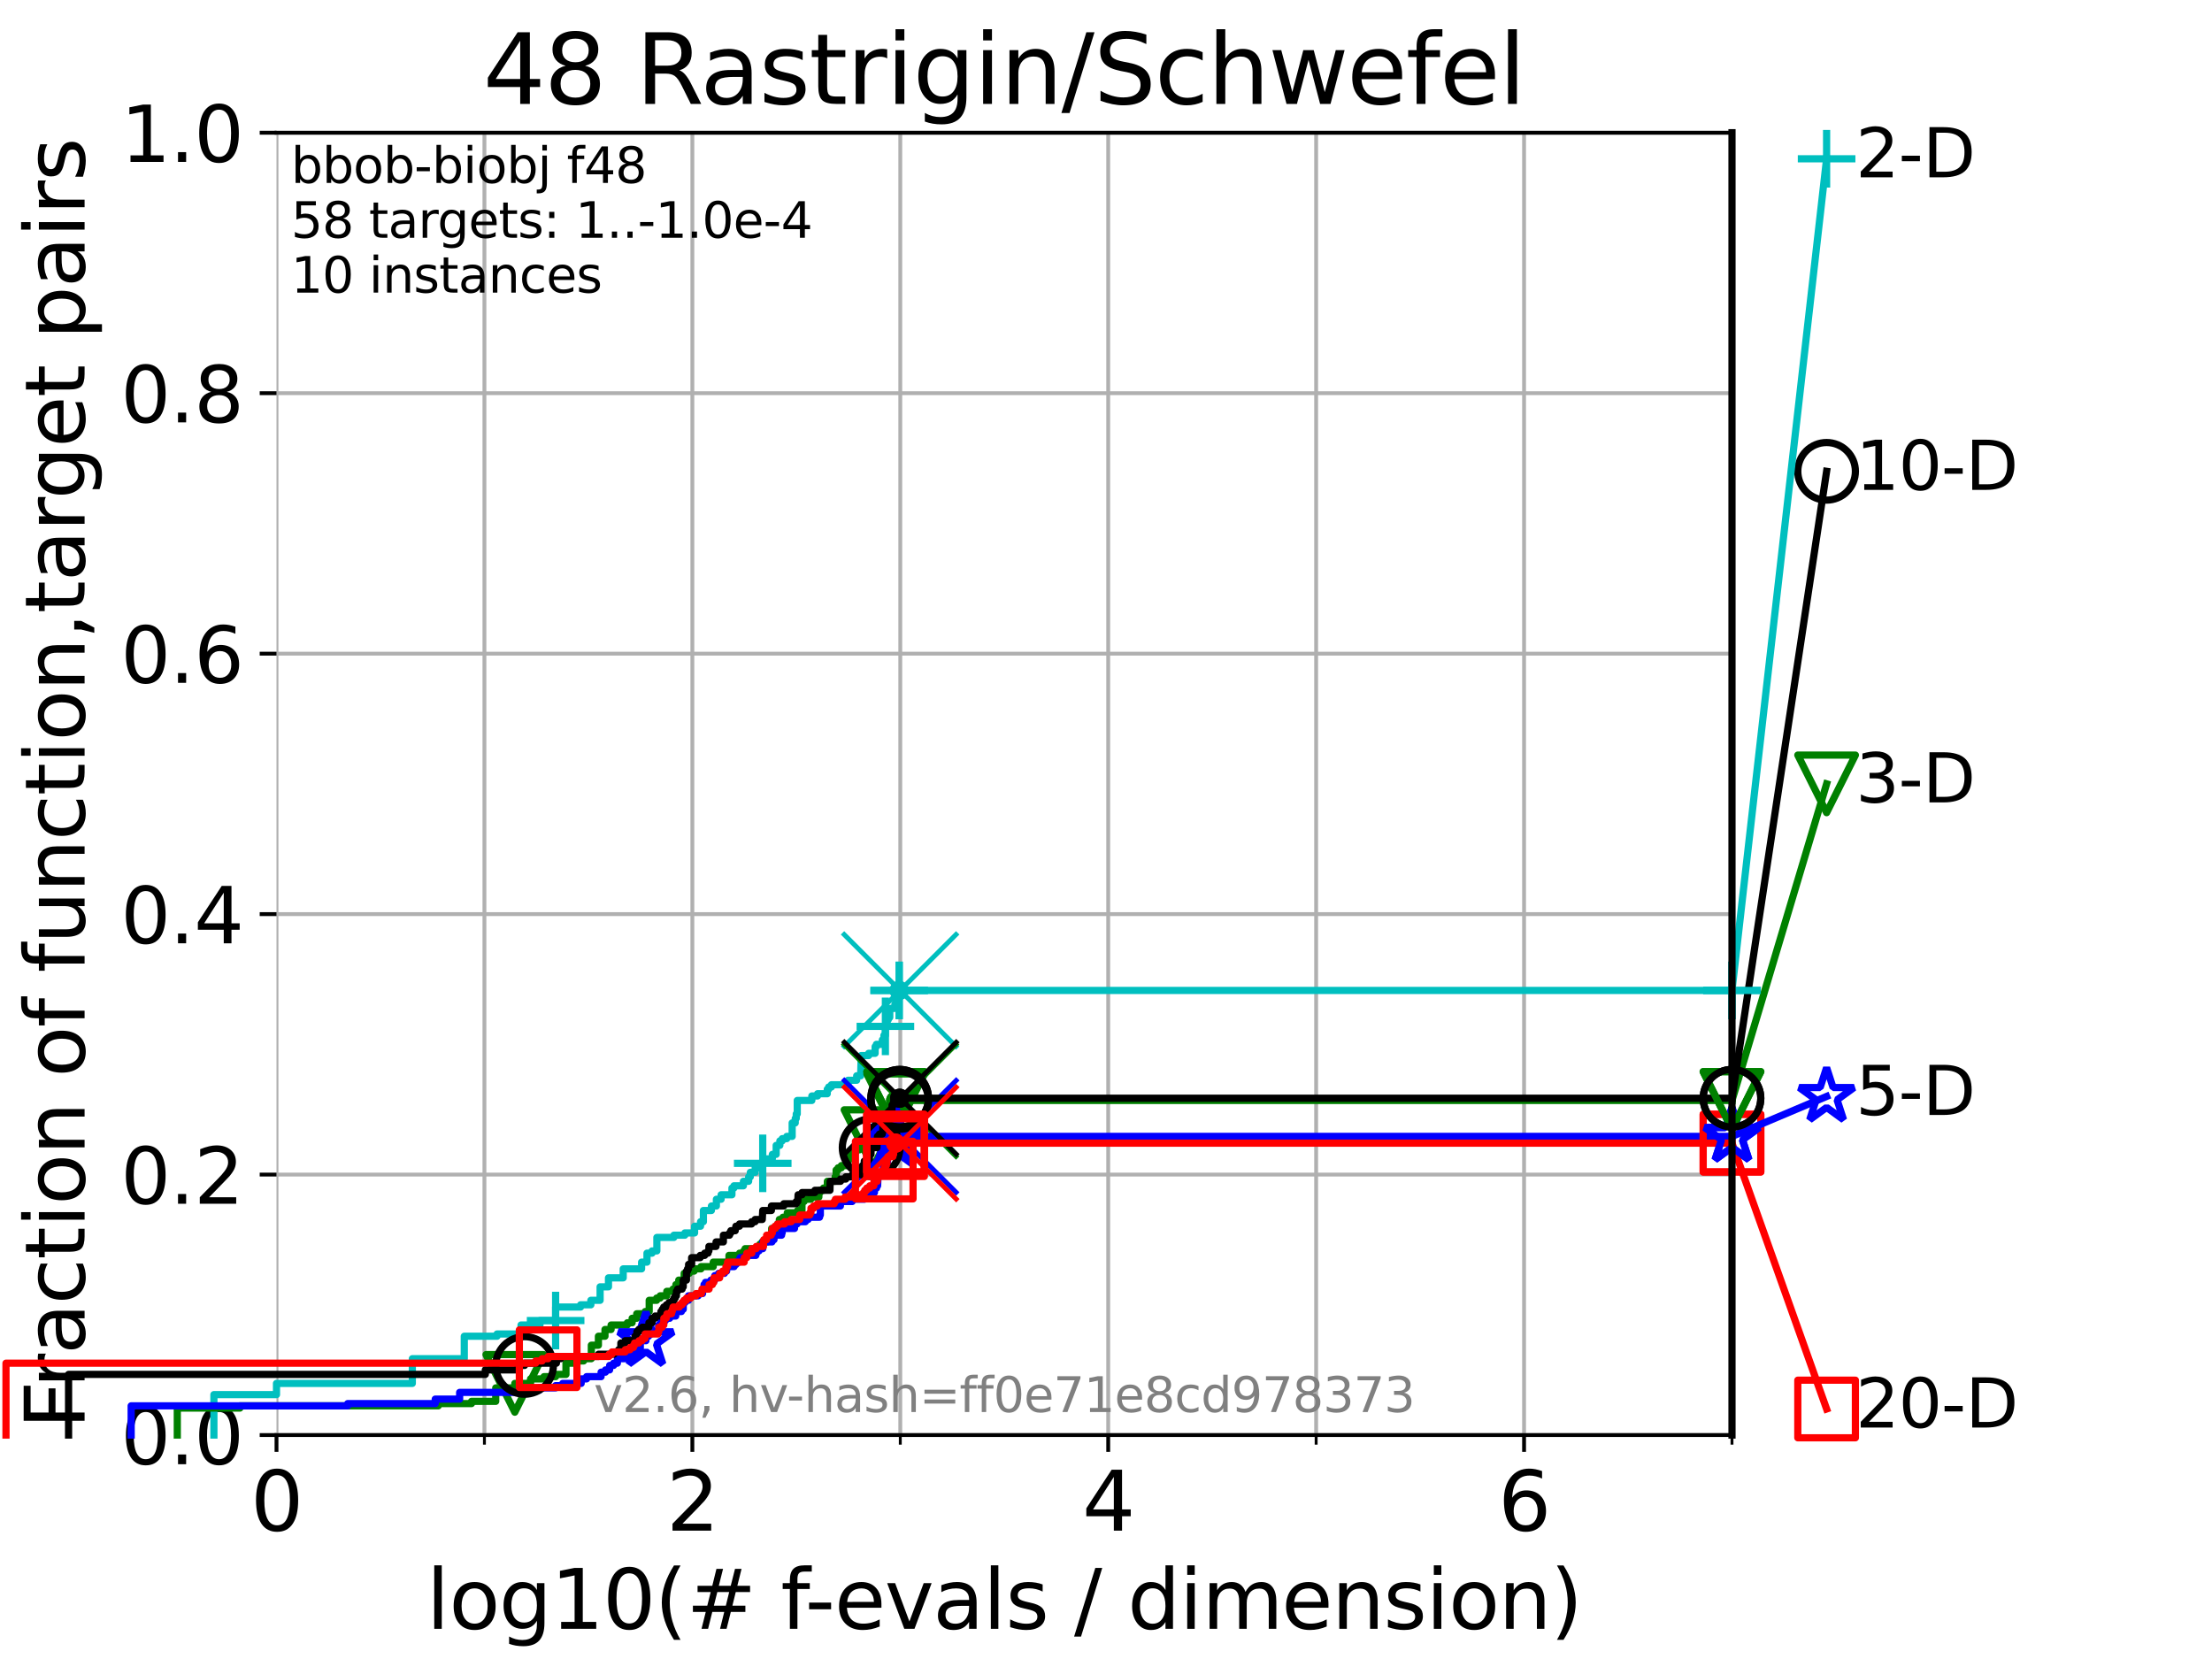 <?xml version="1.0" encoding="utf-8" standalone="no"?>
<!DOCTYPE svg PUBLIC "-//W3C//DTD SVG 1.1//EN"
  "http://www.w3.org/Graphics/SVG/1.1/DTD/svg11.dtd">
<svg xmlns:xlink="http://www.w3.org/1999/xlink" width="460.8pt" height="345.6pt" viewBox="0 0 460.8 345.6" xmlns="http://www.w3.org/2000/svg" version="1.1">
 <defs>
  <style type="text/css">*{stroke-linejoin: round; stroke-linecap: butt}</style>
 </defs>
 <g id="figure_1">
  <g id="patch_1">
   <path d="M 0 345.6 
L 460.8 345.6 
L 460.8 0 
L 0 0 
z
" style="fill: #ffffff"/>
  </g>
  <g id="axes_1">
   <g id="patch_2">
    <path d="M 57.6 298.944 
L 360.806 298.944 
L 360.806 27.648 
L 57.6 27.648 
z
" style="fill: #ffffff"/>
   </g>
   <g id="matplotlib.axis_1">
    <g id="xtick_1">
     <g id="line2d_1">
      <path d="M 57.6 298.944 
L 57.6 27.648 
" clip-path="url(#pd02a279e21)" style="fill: none; stroke: #b0b0b0; stroke-width: 0.8; stroke-linecap: square"/>
     </g>
     <g id="line2d_2">
      <defs>
       <path id="m928c69bfff" d="M 0 0 
L 0 3.5 
" style="stroke: #000000; stroke-width: 0.8"/>
      </defs>
      <g>
       <use xlink:href="#m928c69bfff" x="57.6" y="298.944" style="stroke: #000000; stroke-width: 0.8"/>
      </g>
     </g>
     <g id="text_1">
      <!-- 0 -->
      <g transform="translate(52.192 318.861) scale(0.17 -0.17)">
       <defs>
        <path id="DejaVuSans-30" d="M 2034 4250 
Q 1547 4250 1301 3770 
Q 1056 3291 1056 2328 
Q 1056 1369 1301 889 
Q 1547 409 2034 409 
Q 2525 409 2770 889 
Q 3016 1369 3016 2328 
Q 3016 3291 2770 3770 
Q 2525 4250 2034 4250 
z
M 2034 4750 
Q 2819 4750 3233 4129 
Q 3647 3509 3647 2328 
Q 3647 1150 3233 529 
Q 2819 -91 2034 -91 
Q 1250 -91 836 529 
Q 422 1150 422 2328 
Q 422 3509 836 4129 
Q 1250 4750 2034 4750 
z
" transform="scale(0.016)"/>
       </defs>
       <use xlink:href="#DejaVuSans-30"/>
      </g>
     </g>
    </g>
    <g id="xtick_2">
     <g id="line2d_3">
      <path d="M 144.23 298.944 
L 144.23 27.648 
" clip-path="url(#pd02a279e21)" style="fill: none; stroke: #b0b0b0; stroke-width: 0.8; stroke-linecap: square"/>
     </g>
     <g id="line2d_4">
      <g>
       <use xlink:href="#m928c69bfff" x="144.23" y="298.944" style="stroke: #000000; stroke-width: 0.8"/>
      </g>
     </g>
     <g id="text_2">
      <!-- 2 -->
      <g transform="translate(138.822 318.861) scale(0.17 -0.17)">
       <defs>
        <path id="DejaVuSans-32" d="M 1228 531 
L 3431 531 
L 3431 0 
L 469 0 
L 469 531 
Q 828 903 1448 1529 
Q 2069 2156 2228 2338 
Q 2531 2678 2651 2914 
Q 2772 3150 2772 3378 
Q 2772 3750 2511 3984 
Q 2250 4219 1831 4219 
Q 1534 4219 1204 4116 
Q 875 4013 500 3803 
L 500 4441 
Q 881 4594 1212 4672 
Q 1544 4750 1819 4750 
Q 2544 4750 2975 4387 
Q 3406 4025 3406 3419 
Q 3406 3131 3298 2873 
Q 3191 2616 2906 2266 
Q 2828 2175 2409 1742 
Q 1991 1309 1228 531 
z
" transform="scale(0.016)"/>
       </defs>
       <use xlink:href="#DejaVuSans-32"/>
      </g>
     </g>
    </g>
    <g id="xtick_3">
     <g id="line2d_5">
      <path d="M 230.861 298.944 
L 230.861 27.648 
" clip-path="url(#pd02a279e21)" style="fill: none; stroke: #b0b0b0; stroke-width: 0.8; stroke-linecap: square"/>
     </g>
     <g id="line2d_6">
      <g>
       <use xlink:href="#m928c69bfff" x="230.861" y="298.944" style="stroke: #000000; stroke-width: 0.8"/>
      </g>
     </g>
     <g id="text_3">
      <!-- 4 -->
      <g transform="translate(225.453 318.861) scale(0.17 -0.17)">
       <defs>
        <path id="DejaVuSans-34" d="M 2419 4116 
L 825 1625 
L 2419 1625 
L 2419 4116 
z
M 2253 4666 
L 3047 4666 
L 3047 1625 
L 3713 1625 
L 3713 1100 
L 3047 1100 
L 3047 0 
L 2419 0 
L 2419 1100 
L 313 1100 
L 313 1709 
L 2253 4666 
z
" transform="scale(0.016)"/>
       </defs>
       <use xlink:href="#DejaVuSans-34"/>
      </g>
     </g>
    </g>
    <g id="xtick_4">
     <g id="line2d_7">
      <path d="M 317.491 298.944 
L 317.491 27.648 
" clip-path="url(#pd02a279e21)" style="fill: none; stroke: #b0b0b0; stroke-width: 0.8; stroke-linecap: square"/>
     </g>
     <g id="line2d_8">
      <g>
       <use xlink:href="#m928c69bfff" x="317.491" y="298.944" style="stroke: #000000; stroke-width: 0.8"/>
      </g>
     </g>
     <g id="text_4">
      <!-- 6 -->
      <g transform="translate(312.083 318.861) scale(0.17 -0.17)">
       <defs>
        <path id="DejaVuSans-36" d="M 2113 2584 
Q 1688 2584 1439 2293 
Q 1191 2003 1191 1497 
Q 1191 994 1439 701 
Q 1688 409 2113 409 
Q 2538 409 2786 701 
Q 3034 994 3034 1497 
Q 3034 2003 2786 2293 
Q 2538 2584 2113 2584 
z
M 3366 4563 
L 3366 3988 
Q 3128 4100 2886 4159 
Q 2644 4219 2406 4219 
Q 1781 4219 1451 3797 
Q 1122 3375 1075 2522 
Q 1259 2794 1537 2939 
Q 1816 3084 2150 3084 
Q 2853 3084 3261 2657 
Q 3669 2231 3669 1497 
Q 3669 778 3244 343 
Q 2819 -91 2113 -91 
Q 1303 -91 875 529 
Q 447 1150 447 2328 
Q 447 3434 972 4092 
Q 1497 4750 2381 4750 
Q 2619 4750 2861 4703 
Q 3103 4656 3366 4563 
z
" transform="scale(0.016)"/>
       </defs>
       <use xlink:href="#DejaVuSans-36"/>
      </g>
     </g>
    </g>
    <g id="xtick_5">
     <g id="line2d_9">
      <path d="M 100.915 298.944 
L 100.915 27.648 
" clip-path="url(#pd02a279e21)" style="fill: none; stroke: #b0b0b0; stroke-width: 0.8; stroke-linecap: square"/>
     </g>
     <g id="line2d_10">
      <defs>
       <path id="m98f9bb83c2" d="M 0 0 
L 0 2 
" style="stroke: #000000; stroke-width: 0.6"/>
      </defs>
      <g>
       <use xlink:href="#m98f9bb83c2" x="100.915" y="298.944" style="stroke: #000000; stroke-width: 0.6"/>
      </g>
     </g>
    </g>
    <g id="xtick_6">
     <g id="line2d_11">
      <path d="M 187.546 298.944 
L 187.546 27.648 
" clip-path="url(#pd02a279e21)" style="fill: none; stroke: #b0b0b0; stroke-width: 0.8; stroke-linecap: square"/>
     </g>
     <g id="line2d_12">
      <g>
       <use xlink:href="#m98f9bb83c2" x="187.546" y="298.944" style="stroke: #000000; stroke-width: 0.6"/>
      </g>
     </g>
    </g>
    <g id="xtick_7">
     <g id="line2d_13">
      <path d="M 274.176 298.944 
L 274.176 27.648 
" clip-path="url(#pd02a279e21)" style="fill: none; stroke: #b0b0b0; stroke-width: 0.8; stroke-linecap: square"/>
     </g>
     <g id="line2d_14">
      <g>
       <use xlink:href="#m98f9bb83c2" x="274.176" y="298.944" style="stroke: #000000; stroke-width: 0.6"/>
      </g>
     </g>
    </g>
    <g id="xtick_8">
     <g id="line2d_15">
      <path d="M 360.806 298.944 
L 360.806 27.648 
" clip-path="url(#pd02a279e21)" style="fill: none; stroke: #b0b0b0; stroke-width: 0.8; stroke-linecap: square"/>
     </g>
     <g id="line2d_16">
      <g>
       <use xlink:href="#m98f9bb83c2" x="360.806" y="298.944" style="stroke: #000000; stroke-width: 0.6"/>
      </g>
     </g>
    </g>
    <g id="text_5">
     <!-- log10(# f-evals / dimension) -->
     <g transform="translate(88.823 339.314) scale(0.17 -0.17)">
      <defs>
       <path id="DejaVuSans-6c" d="M 603 4863 
L 1178 4863 
L 1178 0 
L 603 0 
L 603 4863 
z
" transform="scale(0.016)"/>
       <path id="DejaVuSans-6f" d="M 1959 3097 
Q 1497 3097 1228 2736 
Q 959 2375 959 1747 
Q 959 1119 1226 758 
Q 1494 397 1959 397 
Q 2419 397 2687 759 
Q 2956 1122 2956 1747 
Q 2956 2369 2687 2733 
Q 2419 3097 1959 3097 
z
M 1959 3584 
Q 2709 3584 3137 3096 
Q 3566 2609 3566 1747 
Q 3566 888 3137 398 
Q 2709 -91 1959 -91 
Q 1206 -91 779 398 
Q 353 888 353 1747 
Q 353 2609 779 3096 
Q 1206 3584 1959 3584 
z
" transform="scale(0.016)"/>
       <path id="DejaVuSans-67" d="M 2906 1791 
Q 2906 2416 2648 2759 
Q 2391 3103 1925 3103 
Q 1463 3103 1205 2759 
Q 947 2416 947 1791 
Q 947 1169 1205 825 
Q 1463 481 1925 481 
Q 2391 481 2648 825 
Q 2906 1169 2906 1791 
z
M 3481 434 
Q 3481 -459 3084 -895 
Q 2688 -1331 1869 -1331 
Q 1566 -1331 1297 -1286 
Q 1028 -1241 775 -1147 
L 775 -588 
Q 1028 -725 1275 -790 
Q 1522 -856 1778 -856 
Q 2344 -856 2625 -561 
Q 2906 -266 2906 331 
L 2906 616 
Q 2728 306 2450 153 
Q 2172 0 1784 0 
Q 1141 0 747 490 
Q 353 981 353 1791 
Q 353 2603 747 3093 
Q 1141 3584 1784 3584 
Q 2172 3584 2450 3431 
Q 2728 3278 2906 2969 
L 2906 3500 
L 3481 3500 
L 3481 434 
z
" transform="scale(0.016)"/>
       <path id="DejaVuSans-31" d="M 794 531 
L 1825 531 
L 1825 4091 
L 703 3866 
L 703 4441 
L 1819 4666 
L 2450 4666 
L 2450 531 
L 3481 531 
L 3481 0 
L 794 0 
L 794 531 
z
" transform="scale(0.016)"/>
       <path id="DejaVuSans-28" d="M 1984 4856 
Q 1566 4138 1362 3434 
Q 1159 2731 1159 2009 
Q 1159 1288 1364 580 
Q 1569 -128 1984 -844 
L 1484 -844 
Q 1016 -109 783 600 
Q 550 1309 550 2009 
Q 550 2706 781 3412 
Q 1013 4119 1484 4856 
L 1984 4856 
z
" transform="scale(0.016)"/>
       <path id="DejaVuSans-23" d="M 3272 2816 
L 2363 2816 
L 2100 1772 
L 3016 1772 
L 3272 2816 
z
M 2803 4594 
L 2478 3297 
L 3391 3297 
L 3719 4594 
L 4219 4594 
L 3897 3297 
L 4872 3297 
L 4872 2816 
L 3775 2816 
L 3519 1772 
L 4513 1772 
L 4513 1294 
L 3397 1294 
L 3072 0 
L 2572 0 
L 2894 1294 
L 1978 1294 
L 1656 0 
L 1153 0 
L 1478 1294 
L 494 1294 
L 494 1772 
L 1594 1772 
L 1856 2816 
L 850 2816 
L 850 3297 
L 1978 3297 
L 2297 4594 
L 2803 4594 
z
" transform="scale(0.016)"/>
       <path id="DejaVuSans-20" transform="scale(0.016)"/>
       <path id="DejaVuSans-66" d="M 2375 4863 
L 2375 4384 
L 1825 4384 
Q 1516 4384 1395 4259 
Q 1275 4134 1275 3809 
L 1275 3500 
L 2222 3500 
L 2222 3053 
L 1275 3053 
L 1275 0 
L 697 0 
L 697 3053 
L 147 3053 
L 147 3500 
L 697 3500 
L 697 3744 
Q 697 4328 969 4595 
Q 1241 4863 1831 4863 
L 2375 4863 
z
" transform="scale(0.016)"/>
       <path id="DejaVuSans-2d" d="M 313 2009 
L 1997 2009 
L 1997 1497 
L 313 1497 
L 313 2009 
z
" transform="scale(0.016)"/>
       <path id="DejaVuSans-65" d="M 3597 1894 
L 3597 1613 
L 953 1613 
Q 991 1019 1311 708 
Q 1631 397 2203 397 
Q 2534 397 2845 478 
Q 3156 559 3463 722 
L 3463 178 
Q 3153 47 2828 -22 
Q 2503 -91 2169 -91 
Q 1331 -91 842 396 
Q 353 884 353 1716 
Q 353 2575 817 3079 
Q 1281 3584 2069 3584 
Q 2775 3584 3186 3129 
Q 3597 2675 3597 1894 
z
M 3022 2063 
Q 3016 2534 2758 2815 
Q 2500 3097 2075 3097 
Q 1594 3097 1305 2825 
Q 1016 2553 972 2059 
L 3022 2063 
z
" transform="scale(0.016)"/>
       <path id="DejaVuSans-76" d="M 191 3500 
L 800 3500 
L 1894 563 
L 2988 3500 
L 3597 3500 
L 2284 0 
L 1503 0 
L 191 3500 
z
" transform="scale(0.016)"/>
       <path id="DejaVuSans-61" d="M 2194 1759 
Q 1497 1759 1228 1600 
Q 959 1441 959 1056 
Q 959 750 1161 570 
Q 1363 391 1709 391 
Q 2188 391 2477 730 
Q 2766 1069 2766 1631 
L 2766 1759 
L 2194 1759 
z
M 3341 1997 
L 3341 0 
L 2766 0 
L 2766 531 
Q 2569 213 2275 61 
Q 1981 -91 1556 -91 
Q 1019 -91 701 211 
Q 384 513 384 1019 
Q 384 1609 779 1909 
Q 1175 2209 1959 2209 
L 2766 2209 
L 2766 2266 
Q 2766 2663 2505 2880 
Q 2244 3097 1772 3097 
Q 1472 3097 1187 3025 
Q 903 2953 641 2809 
L 641 3341 
Q 956 3463 1253 3523 
Q 1550 3584 1831 3584 
Q 2591 3584 2966 3190 
Q 3341 2797 3341 1997 
z
" transform="scale(0.016)"/>
       <path id="DejaVuSans-73" d="M 2834 3397 
L 2834 2853 
Q 2591 2978 2328 3040 
Q 2066 3103 1784 3103 
Q 1356 3103 1142 2972 
Q 928 2841 928 2578 
Q 928 2378 1081 2264 
Q 1234 2150 1697 2047 
L 1894 2003 
Q 2506 1872 2764 1633 
Q 3022 1394 3022 966 
Q 3022 478 2636 193 
Q 2250 -91 1575 -91 
Q 1294 -91 989 -36 
Q 684 19 347 128 
L 347 722 
Q 666 556 975 473 
Q 1284 391 1588 391 
Q 1994 391 2212 530 
Q 2431 669 2431 922 
Q 2431 1156 2273 1281 
Q 2116 1406 1581 1522 
L 1381 1569 
Q 847 1681 609 1914 
Q 372 2147 372 2553 
Q 372 3047 722 3315 
Q 1072 3584 1716 3584 
Q 2034 3584 2315 3537 
Q 2597 3491 2834 3397 
z
" transform="scale(0.016)"/>
       <path id="DejaVuSans-2f" d="M 1625 4666 
L 2156 4666 
L 531 -594 
L 0 -594 
L 1625 4666 
z
" transform="scale(0.016)"/>
       <path id="DejaVuSans-64" d="M 2906 2969 
L 2906 4863 
L 3481 4863 
L 3481 0 
L 2906 0 
L 2906 525 
Q 2725 213 2448 61 
Q 2172 -91 1784 -91 
Q 1150 -91 751 415 
Q 353 922 353 1747 
Q 353 2572 751 3078 
Q 1150 3584 1784 3584 
Q 2172 3584 2448 3432 
Q 2725 3281 2906 2969 
z
M 947 1747 
Q 947 1113 1208 752 
Q 1469 391 1925 391 
Q 2381 391 2643 752 
Q 2906 1113 2906 1747 
Q 2906 2381 2643 2742 
Q 2381 3103 1925 3103 
Q 1469 3103 1208 2742 
Q 947 2381 947 1747 
z
" transform="scale(0.016)"/>
       <path id="DejaVuSans-69" d="M 603 3500 
L 1178 3500 
L 1178 0 
L 603 0 
L 603 3500 
z
M 603 4863 
L 1178 4863 
L 1178 4134 
L 603 4134 
L 603 4863 
z
" transform="scale(0.016)"/>
       <path id="DejaVuSans-6d" d="M 3328 2828 
Q 3544 3216 3844 3400 
Q 4144 3584 4550 3584 
Q 5097 3584 5394 3201 
Q 5691 2819 5691 2113 
L 5691 0 
L 5113 0 
L 5113 2094 
Q 5113 2597 4934 2840 
Q 4756 3084 4391 3084 
Q 3944 3084 3684 2787 
Q 3425 2491 3425 1978 
L 3425 0 
L 2847 0 
L 2847 2094 
Q 2847 2600 2669 2842 
Q 2491 3084 2119 3084 
Q 1678 3084 1418 2786 
Q 1159 2488 1159 1978 
L 1159 0 
L 581 0 
L 581 3500 
L 1159 3500 
L 1159 2956 
Q 1356 3278 1631 3431 
Q 1906 3584 2284 3584 
Q 2666 3584 2933 3390 
Q 3200 3197 3328 2828 
z
" transform="scale(0.016)"/>
       <path id="DejaVuSans-6e" d="M 3513 2113 
L 3513 0 
L 2938 0 
L 2938 2094 
Q 2938 2591 2744 2837 
Q 2550 3084 2163 3084 
Q 1697 3084 1428 2787 
Q 1159 2491 1159 1978 
L 1159 0 
L 581 0 
L 581 3500 
L 1159 3500 
L 1159 2956 
Q 1366 3272 1645 3428 
Q 1925 3584 2291 3584 
Q 2894 3584 3203 3211 
Q 3513 2838 3513 2113 
z
" transform="scale(0.016)"/>
       <path id="DejaVuSans-29" d="M 513 4856 
L 1013 4856 
Q 1481 4119 1714 3412 
Q 1947 2706 1947 2009 
Q 1947 1309 1714 600 
Q 1481 -109 1013 -844 
L 513 -844 
Q 928 -128 1133 580 
Q 1338 1288 1338 2009 
Q 1338 2731 1133 3434 
Q 928 4138 513 4856 
z
" transform="scale(0.016)"/>
      </defs>
      <use xlink:href="#DejaVuSans-6c"/>
      <use xlink:href="#DejaVuSans-6f" x="27.783"/>
      <use xlink:href="#DejaVuSans-67" x="88.965"/>
      <use xlink:href="#DejaVuSans-31" x="152.441"/>
      <use xlink:href="#DejaVuSans-30" x="216.064"/>
      <use xlink:href="#DejaVuSans-28" x="279.688"/>
      <use xlink:href="#DejaVuSans-23" x="318.701"/>
      <use xlink:href="#DejaVuSans-20" x="402.49"/>
      <use xlink:href="#DejaVuSans-66" x="434.277"/>
      <use xlink:href="#DejaVuSans-2d" x="463.982"/>
      <use xlink:href="#DejaVuSans-65" x="500.066"/>
      <use xlink:href="#DejaVuSans-76" x="561.59"/>
      <use xlink:href="#DejaVuSans-61" x="620.77"/>
      <use xlink:href="#DejaVuSans-6c" x="682.049"/>
      <use xlink:href="#DejaVuSans-73" x="709.832"/>
      <use xlink:href="#DejaVuSans-20" x="761.932"/>
      <use xlink:href="#DejaVuSans-2f" x="793.719"/>
      <use xlink:href="#DejaVuSans-20" x="827.41"/>
      <use xlink:href="#DejaVuSans-64" x="859.197"/>
      <use xlink:href="#DejaVuSans-69" x="922.674"/>
      <use xlink:href="#DejaVuSans-6d" x="950.457"/>
      <use xlink:href="#DejaVuSans-65" x="1047.869"/>
      <use xlink:href="#DejaVuSans-6e" x="1109.393"/>
      <use xlink:href="#DejaVuSans-73" x="1172.771"/>
      <use xlink:href="#DejaVuSans-69" x="1224.871"/>
      <use xlink:href="#DejaVuSans-6f" x="1252.654"/>
      <use xlink:href="#DejaVuSans-6e" x="1313.836"/>
      <use xlink:href="#DejaVuSans-29" x="1377.215"/>
     </g>
    </g>
   </g>
   <g id="matplotlib.axis_2">
    <g id="ytick_1">
     <g id="line2d_17">
      <path d="M 57.6 298.944 
L 360.806 298.944 
" clip-path="url(#pd02a279e21)" style="fill: none; stroke: #b0b0b0; stroke-width: 0.8; stroke-linecap: square"/>
     </g>
     <g id="line2d_18">
      <defs>
       <path id="me281525c7f" d="M 0 0 
L -3.5 0 
" style="stroke: #000000; stroke-width: 0.8"/>
      </defs>
      <g>
       <use xlink:href="#me281525c7f" x="57.6" y="298.944" style="stroke: #000000; stroke-width: 0.8"/>
      </g>
     </g>
     <g id="text_6">
      <!-- 0.0 -->
      <g transform="translate(25.155 305.023) scale(0.16 -0.16)">
       <defs>
        <path id="DejaVuSans-2e" d="M 684 794 
L 1344 794 
L 1344 0 
L 684 0 
L 684 794 
z
" transform="scale(0.016)"/>
       </defs>
       <use xlink:href="#DejaVuSans-30"/>
       <use xlink:href="#DejaVuSans-2e" x="63.623"/>
       <use xlink:href="#DejaVuSans-30" x="95.41"/>
      </g>
     </g>
    </g>
    <g id="ytick_2">
     <g id="line2d_19">
      <path d="M 57.6 244.685 
L 360.806 244.685 
" clip-path="url(#pd02a279e21)" style="fill: none; stroke: #b0b0b0; stroke-width: 0.8; stroke-linecap: square"/>
     </g>
     <g id="line2d_20">
      <g>
       <use xlink:href="#me281525c7f" x="57.6" y="244.685" style="stroke: #000000; stroke-width: 0.8"/>
      </g>
     </g>
     <g id="text_7">
      <!-- 0.2 -->
      <g transform="translate(25.155 250.764) scale(0.16 -0.16)">
       <use xlink:href="#DejaVuSans-30"/>
       <use xlink:href="#DejaVuSans-2e" x="63.623"/>
       <use xlink:href="#DejaVuSans-32" x="95.41"/>
      </g>
     </g>
    </g>
    <g id="ytick_3">
     <g id="line2d_21">
      <path d="M 57.6 190.426 
L 360.806 190.426 
" clip-path="url(#pd02a279e21)" style="fill: none; stroke: #b0b0b0; stroke-width: 0.8; stroke-linecap: square"/>
     </g>
     <g id="line2d_22">
      <g>
       <use xlink:href="#me281525c7f" x="57.6" y="190.426" style="stroke: #000000; stroke-width: 0.8"/>
      </g>
     </g>
     <g id="text_8">
      <!-- 0.4 -->
      <g transform="translate(25.155 196.504) scale(0.16 -0.16)">
       <use xlink:href="#DejaVuSans-30"/>
       <use xlink:href="#DejaVuSans-2e" x="63.623"/>
       <use xlink:href="#DejaVuSans-34" x="95.41"/>
      </g>
     </g>
    </g>
    <g id="ytick_4">
     <g id="line2d_23">
      <path d="M 57.6 136.166 
L 360.806 136.166 
" clip-path="url(#pd02a279e21)" style="fill: none; stroke: #b0b0b0; stroke-width: 0.8; stroke-linecap: square"/>
     </g>
     <g id="line2d_24">
      <g>
       <use xlink:href="#me281525c7f" x="57.6" y="136.166" style="stroke: #000000; stroke-width: 0.8"/>
      </g>
     </g>
     <g id="text_9">
      <!-- 0.6 -->
      <g transform="translate(25.155 142.245) scale(0.16 -0.16)">
       <use xlink:href="#DejaVuSans-30"/>
       <use xlink:href="#DejaVuSans-2e" x="63.623"/>
       <use xlink:href="#DejaVuSans-36" x="95.41"/>
      </g>
     </g>
    </g>
    <g id="ytick_5">
     <g id="line2d_25">
      <path d="M 57.6 81.907 
L 360.806 81.907 
" clip-path="url(#pd02a279e21)" style="fill: none; stroke: #b0b0b0; stroke-width: 0.8; stroke-linecap: square"/>
     </g>
     <g id="line2d_26">
      <g>
       <use xlink:href="#me281525c7f" x="57.6" y="81.907" style="stroke: #000000; stroke-width: 0.8"/>
      </g>
     </g>
     <g id="text_10">
      <!-- 0.8 -->
      <g transform="translate(25.155 87.986) scale(0.16 -0.16)">
       <defs>
        <path id="DejaVuSans-38" d="M 2034 2216 
Q 1584 2216 1326 1975 
Q 1069 1734 1069 1313 
Q 1069 891 1326 650 
Q 1584 409 2034 409 
Q 2484 409 2743 651 
Q 3003 894 3003 1313 
Q 3003 1734 2745 1975 
Q 2488 2216 2034 2216 
z
M 1403 2484 
Q 997 2584 770 2862 
Q 544 3141 544 3541 
Q 544 4100 942 4425 
Q 1341 4750 2034 4750 
Q 2731 4750 3128 4425 
Q 3525 4100 3525 3541 
Q 3525 3141 3298 2862 
Q 3072 2584 2669 2484 
Q 3125 2378 3379 2068 
Q 3634 1759 3634 1313 
Q 3634 634 3220 271 
Q 2806 -91 2034 -91 
Q 1263 -91 848 271 
Q 434 634 434 1313 
Q 434 1759 690 2068 
Q 947 2378 1403 2484 
z
M 1172 3481 
Q 1172 3119 1398 2916 
Q 1625 2713 2034 2713 
Q 2441 2713 2670 2916 
Q 2900 3119 2900 3481 
Q 2900 3844 2670 4047 
Q 2441 4250 2034 4250 
Q 1625 4250 1398 4047 
Q 1172 3844 1172 3481 
z
" transform="scale(0.016)"/>
       </defs>
       <use xlink:href="#DejaVuSans-30"/>
       <use xlink:href="#DejaVuSans-2e" x="63.623"/>
       <use xlink:href="#DejaVuSans-38" x="95.41"/>
      </g>
     </g>
    </g>
    <g id="ytick_6">
     <g id="line2d_27">
      <path d="M 57.6 27.648 
L 360.806 27.648 
" clip-path="url(#pd02a279e21)" style="fill: none; stroke: #b0b0b0; stroke-width: 0.8; stroke-linecap: square"/>
     </g>
     <g id="line2d_28">
      <g>
       <use xlink:href="#me281525c7f" x="57.6" y="27.648" style="stroke: #000000; stroke-width: 0.8"/>
      </g>
     </g>
     <g id="text_11">
      <!-- 1.0 -->
      <g transform="translate(25.155 33.727) scale(0.16 -0.16)">
       <use xlink:href="#DejaVuSans-31"/>
       <use xlink:href="#DejaVuSans-2e" x="63.623"/>
       <use xlink:href="#DejaVuSans-30" x="95.41"/>
      </g>
     </g>
    </g>
    <g id="text_12">
     <!-- Fraction of function,target pairs -->
     <g transform="translate(17.62 297.681) rotate(-90) scale(0.17 -0.17)">
      <defs>
       <path id="DejaVuSans-46" d="M 628 4666 
L 3309 4666 
L 3309 4134 
L 1259 4134 
L 1259 2759 
L 3109 2759 
L 3109 2228 
L 1259 2228 
L 1259 0 
L 628 0 
L 628 4666 
z
" transform="scale(0.016)"/>
       <path id="DejaVuSans-72" d="M 2631 2963 
Q 2534 3019 2420 3045 
Q 2306 3072 2169 3072 
Q 1681 3072 1420 2755 
Q 1159 2438 1159 1844 
L 1159 0 
L 581 0 
L 581 3500 
L 1159 3500 
L 1159 2956 
Q 1341 3275 1631 3429 
Q 1922 3584 2338 3584 
Q 2397 3584 2469 3576 
Q 2541 3569 2628 3553 
L 2631 2963 
z
" transform="scale(0.016)"/>
       <path id="DejaVuSans-63" d="M 3122 3366 
L 3122 2828 
Q 2878 2963 2633 3030 
Q 2388 3097 2138 3097 
Q 1578 3097 1268 2742 
Q 959 2388 959 1747 
Q 959 1106 1268 751 
Q 1578 397 2138 397 
Q 2388 397 2633 464 
Q 2878 531 3122 666 
L 3122 134 
Q 2881 22 2623 -34 
Q 2366 -91 2075 -91 
Q 1284 -91 818 406 
Q 353 903 353 1747 
Q 353 2603 823 3093 
Q 1294 3584 2113 3584 
Q 2378 3584 2631 3529 
Q 2884 3475 3122 3366 
z
" transform="scale(0.016)"/>
       <path id="DejaVuSans-74" d="M 1172 4494 
L 1172 3500 
L 2356 3500 
L 2356 3053 
L 1172 3053 
L 1172 1153 
Q 1172 725 1289 603 
Q 1406 481 1766 481 
L 2356 481 
L 2356 0 
L 1766 0 
Q 1100 0 847 248 
Q 594 497 594 1153 
L 594 3053 
L 172 3053 
L 172 3500 
L 594 3500 
L 594 4494 
L 1172 4494 
z
" transform="scale(0.016)"/>
       <path id="DejaVuSans-75" d="M 544 1381 
L 544 3500 
L 1119 3500 
L 1119 1403 
Q 1119 906 1312 657 
Q 1506 409 1894 409 
Q 2359 409 2629 706 
Q 2900 1003 2900 1516 
L 2900 3500 
L 3475 3500 
L 3475 0 
L 2900 0 
L 2900 538 
Q 2691 219 2414 64 
Q 2138 -91 1772 -91 
Q 1169 -91 856 284 
Q 544 659 544 1381 
z
M 1991 3584 
L 1991 3584 
z
" transform="scale(0.016)"/>
       <path id="DejaVuSans-2c" d="M 750 794 
L 1409 794 
L 1409 256 
L 897 -744 
L 494 -744 
L 750 256 
L 750 794 
z
" transform="scale(0.016)"/>
       <path id="DejaVuSans-70" d="M 1159 525 
L 1159 -1331 
L 581 -1331 
L 581 3500 
L 1159 3500 
L 1159 2969 
Q 1341 3281 1617 3432 
Q 1894 3584 2278 3584 
Q 2916 3584 3314 3078 
Q 3713 2572 3713 1747 
Q 3713 922 3314 415 
Q 2916 -91 2278 -91 
Q 1894 -91 1617 61 
Q 1341 213 1159 525 
z
M 3116 1747 
Q 3116 2381 2855 2742 
Q 2594 3103 2138 3103 
Q 1681 3103 1420 2742 
Q 1159 2381 1159 1747 
Q 1159 1113 1420 752 
Q 1681 391 2138 391 
Q 2594 391 2855 752 
Q 3116 1113 3116 1747 
z
" transform="scale(0.016)"/>
      </defs>
      <use xlink:href="#DejaVuSans-46"/>
      <use xlink:href="#DejaVuSans-72" x="50.27"/>
      <use xlink:href="#DejaVuSans-61" x="91.383"/>
      <use xlink:href="#DejaVuSans-63" x="152.662"/>
      <use xlink:href="#DejaVuSans-74" x="207.643"/>
      <use xlink:href="#DejaVuSans-69" x="246.852"/>
      <use xlink:href="#DejaVuSans-6f" x="274.635"/>
      <use xlink:href="#DejaVuSans-6e" x="335.816"/>
      <use xlink:href="#DejaVuSans-20" x="399.195"/>
      <use xlink:href="#DejaVuSans-6f" x="430.982"/>
      <use xlink:href="#DejaVuSans-66" x="492.164"/>
      <use xlink:href="#DejaVuSans-20" x="527.369"/>
      <use xlink:href="#DejaVuSans-66" x="559.156"/>
      <use xlink:href="#DejaVuSans-75" x="594.361"/>
      <use xlink:href="#DejaVuSans-6e" x="657.74"/>
      <use xlink:href="#DejaVuSans-63" x="721.119"/>
      <use xlink:href="#DejaVuSans-74" x="776.1"/>
      <use xlink:href="#DejaVuSans-69" x="815.309"/>
      <use xlink:href="#DejaVuSans-6f" x="843.092"/>
      <use xlink:href="#DejaVuSans-6e" x="904.273"/>
      <use xlink:href="#DejaVuSans-2c" x="967.652"/>
      <use xlink:href="#DejaVuSans-74" x="999.439"/>
      <use xlink:href="#DejaVuSans-61" x="1038.648"/>
      <use xlink:href="#DejaVuSans-72" x="1099.928"/>
      <use xlink:href="#DejaVuSans-67" x="1139.291"/>
      <use xlink:href="#DejaVuSans-65" x="1202.768"/>
      <use xlink:href="#DejaVuSans-74" x="1264.291"/>
      <use xlink:href="#DejaVuSans-20" x="1303.5"/>
      <use xlink:href="#DejaVuSans-70" x="1335.287"/>
      <use xlink:href="#DejaVuSans-61" x="1398.764"/>
      <use xlink:href="#DejaVuSans-69" x="1460.043"/>
      <use xlink:href="#DejaVuSans-72" x="1487.826"/>
      <use xlink:href="#DejaVuSans-73" x="1528.939"/>
     </g>
    </g>
   </g>
   <g id="line2d_29">
    <defs>
     <path id="m3101c5e652" d="M 0 1.5 
C 0.398 1.5 0.779 1.342 1.061 1.061 
C 1.342 0.779 1.5 0.398 1.5 0 
C 1.5 -0.398 1.342 -0.779 1.061 -1.061 
C 0.779 -1.342 0.398 -1.5 0 -1.5 
C -0.398 -1.5 -0.779 -1.342 -1.061 -1.061 
C -1.342 -0.779 -1.5 -0.398 -1.5 0 
C -1.5 0.398 -1.342 0.779 -1.061 1.061 
C -0.779 1.342 -0.398 1.5 0 1.5 
z
" style="stroke: #00bfbf"/>
    </defs>
    <g>
     <use xlink:href="#m3101c5e652" x="187.318" y="206.329" style="fill: #00bfbf; stroke: #00bfbf"/>
     <use xlink:href="#m3101c5e652" x="187.318" y="206.329" style="fill: #00bfbf; stroke: #00bfbf"/>
    </g>
   </g>
   <g id="line2d_30">
    <path d="M 44.561 298.944 
L 44.561 290.524 
L 57.6 290.524 
L 57.6 288.186 
L 85.894 288.186 
L 85.894 283.04 
L 96.718 283.04 
L 96.718 278.363 
L 103.544 278.363 
L 103.544 277.895 
L 108.543 277.895 
L 108.543 276.024 
L 112.488 276.024 
L 112.488 275.089 
L 115.747 275.089 
L 115.747 272.282 
L 120.944 272.282 
L 120.944 271.814 
L 123.088 271.814 
L 123.088 270.879 
L 125.012 270.879 
L 125.012 268.072 
L 126.757 268.072 
L 126.757 266.201 
L 129.826 266.201 
L 129.826 264.33 
L 133.656 264.33 
L 133.656 262.927 
L 134.777 262.927 
L 134.777 261.056 
L 135.835 261.056 
L 135.835 260.588 
L 136.837 260.588 
L 136.837 257.782 
L 140.382 257.782 
L 140.382 257.314 
L 142.662 257.314 
L 142.662 256.846 
L 144.695 256.846 
L 144.695 255.443 
L 145.938 255.443 
L 145.938 254.508 
L 146.53 254.508 
L 146.53 252.169 
L 148.201 252.169 
L 148.201 251.233 
L 149.238 251.233 
L 149.238 249.83 
L 150.221 249.83 
L 150.221 248.895 
L 152.475 248.895 
L 152.475 247.491 
L 152.895 247.491 
L 152.895 247.024 
L 154.865 247.024 
L 154.865 246.088 
L 155.955 246.088 
L 155.955 245.153 
L 156.305 245.153 
L 156.305 244.217 
L 157.317 244.217 
L 157.317 243.282 
L 158.586 243.282 
L 158.586 242.346 
L 158.891 242.346 
L 158.891 241.411 
L 160.894 241.411 
L 160.894 240.475 
L 161.692 240.475 
L 161.692 238.604 
L 162.457 238.604 
L 162.457 237.669 
L 162.95 237.669 
L 162.95 237.201 
L 163.899 237.201 
L 163.899 236.733 
L 165.022 236.733 
L 165.022 233.927 
L 165.665 233.927 
L 165.665 232.991 
L 165.874 232.991 
L 165.874 232.056 
L 166.082 232.056 
L 166.082 229.249 
L 169.12 229.249 
L 169.12 228.313 
L 170.309 228.313 
L 170.309 227.846 
L 172.335 227.846 
L 172.335 226.91 
L 172.629 226.91 
L 172.629 226.442 
L 173.202 226.442 
L 173.202 225.975 
L 176.672 225.975 
L 176.672 225.039 
L 178.462 225.039 
L 178.462 224.104 
L 179.297 224.104 
L 179.398 219.894 
L 180.957 219.894 
L 180.957 219.426 
L 182.309 219.426 
L 182.309 218.023 
L 182.568 218.023 
L 182.568 217.555 
L 183.812 217.555 
L 183.812 216.62 
L 184.131 216.62 
L 184.131 215.684 
L 184.444 215.684 
L 184.444 213.813 
L 184.828 213.813 
L 184.828 212.41 
L 185.055 212.41 
L 185.055 211.942 
L 185.353 211.942 
L 185.353 210.071 
L 186.362 210.071 
L 186.432 209.136 
L 186.64 209.136 
L 186.64 207.732 
L 186.778 207.732 
L 186.778 206.797 
L 187.318 206.797 
L 187.318 206.329 
L 360.806 206.329 
L 360.806 206.329 
" style="fill: none; stroke: #00bfbf; stroke-width: 1.5; stroke-linecap: square"/>
   </g>
   <g id="line2d_31">
    <defs>
     <path id="m59d16ce51e" d="M -6 0 
L 6 0 
M 0 6 
L 0 -6 
" style="stroke: #00bfbf; stroke-width: 1.5"/>
    </defs>
    <g>
     <use xlink:href="#m59d16ce51e" x="115.747" y="275.089" style="fill-opacity: 0; stroke: #00bfbf; stroke-width: 1.5"/>
     <use xlink:href="#m59d16ce51e" x="158.891" y="242.346" style="fill-opacity: 0; stroke: #00bfbf; stroke-width: 1.5"/>
     <use xlink:href="#m59d16ce51e" x="184.444" y="213.813" style="fill-opacity: 0; stroke: #00bfbf; stroke-width: 1.5"/>
     <use xlink:href="#m59d16ce51e" x="187.318" y="206.329" style="fill-opacity: 0; stroke: #00bfbf; stroke-width: 1.5"/>
     <use xlink:href="#m59d16ce51e" x="187.318" y="206.329" style="fill-opacity: 0; stroke: #00bfbf; stroke-width: 1.5"/>
     <use xlink:href="#m59d16ce51e" x="360.806" y="206.329" style="fill-opacity: 0; stroke: #00bfbf; stroke-width: 1.5"/>
    </g>
   </g>
   <g id="line2d_32">
    <path style="fill: none; stroke: #00bfbf; stroke-width: 1.5; stroke-linecap: square"/>
    <g/>
   </g>
   <g id="line2d_33">
    <path d="M 187.508 206.329 
" clip-path="url(#pd02a279e21)" style="fill: none; stroke: #00bfbf; stroke-width: 1.5; stroke-linecap: square"/>
    <defs>
     <path id="mfcc5d3392d" d="M -12 12 
L 12 -12 
M -12 -12 
L 12 12 
" style="stroke: #00bfbf"/>
    </defs>
    <g clip-path="url(#pd02a279e21)">
     <use xlink:href="#mfcc5d3392d" x="187.508" y="206.329" style="fill: #00bfbf; stroke: #00bfbf"/>
    </g>
   </g>
   <g id="line2d_34">
    <defs>
     <path id="m4118f7b501" d="M 0 1.5 
C 0.398 1.5 0.779 1.342 1.061 1.061 
C 1.342 0.779 1.5 0.398 1.5 0 
C 1.5 -0.398 1.342 -0.779 1.061 -1.061 
C 0.779 -1.342 0.398 -1.5 0 -1.5 
C -0.398 -1.5 -0.779 -1.342 -1.061 -1.061 
C -1.342 -0.779 -1.5 -0.398 -1.5 0 
C -1.5 0.398 -1.342 0.779 -1.061 1.061 
C -0.779 1.342 -0.398 1.5 0 1.5 
z
" style="stroke: #008000"/>
    </defs>
    <g>
     <use xlink:href="#m4118f7b501" x="186.581" y="229.249" style="fill: #008000; stroke: #008000"/>
     <use xlink:href="#m4118f7b501" x="186.581" y="229.249" style="fill: #008000; stroke: #008000"/>
    </g>
   </g>
   <g id="line2d_35">
    <path d="M 36.933 298.944 
L 36.933 293.331 
L 49.973 293.331 
L 49.973 292.863 
L 91.306 292.863 
L 91.306 292.395 
L 98.223 292.395 
L 98.223 291.928 
L 103.27 291.928 
L 103.27 289.121 
L 107.245 289.121 
L 107.245 288.186 
L 110.525 288.186 
L 110.525 287.25 
L 113.317 287.25 
L 113.317 286.782 
L 115.747 286.782 
L 115.747 286.315 
L 117.9 286.315 
L 117.9 283.976 
L 119.831 283.976 
L 119.831 283.508 
L 121.582 283.508 
L 121.582 283.04 
L 123.184 283.04 
L 123.184 280.234 
L 124.66 280.234 
L 124.66 278.363 
L 126.029 278.363 
L 126.029 276.96 
L 127.304 276.96 
L 127.304 276.024 
L 130.683 276.024 
L 130.683 275.556 
L 131.686 275.556 
L 131.686 274.621 
L 132.639 274.621 
L 132.639 273.685 
L 134.411 273.685 
L 134.411 273.218 
L 135.238 273.218 
L 135.238 270.879 
L 136.79 270.879 
L 136.79 270.411 
L 137.521 270.411 
L 137.521 269.943 
L 138.902 269.943 
L 138.902 269.008 
L 140.189 269.008 
L 140.189 268.54 
L 140.801 268.54 
L 140.801 267.605 
L 141.393 267.605 
L 141.393 266.669 
L 142.525 266.669 
L 142.525 265.266 
L 143.593 265.266 
L 143.593 264.798 
L 144.603 264.798 
L 144.603 264.33 
L 146.023 264.33 
L 146.023 263.863 
L 148.578 263.863 
L 148.578 262.927 
L 151.858 262.927 
L 151.858 261.524 
L 154.064 261.524 
L 154.064 261.056 
L 154.936 261.056 
L 154.936 260.588 
L 155.218 260.588 
L 155.218 260.121 
L 158.068 260.121 
L 158.068 259.653 
L 158.306 259.653 
L 158.306 259.185 
L 158.775 259.185 
L 158.775 258.717 
L 159.899 258.717 
L 159.899 258.25 
L 160.33 258.25 
L 160.33 257.314 
L 160.752 257.314 
L 160.752 255.911 
L 161.766 255.911 
L 161.766 255.443 
L 161.962 255.443 
L 161.962 254.975 
L 162.349 254.975 
L 162.349 254.04 
L 163.1 254.04 
L 163.1 253.572 
L 163.998 253.572 
L 163.998 252.637 
L 166.15 252.637 
L 166.15 252.169 
L 167.066 252.169 
L 167.066 250.298 
L 167.508 250.298 
L 167.508 249.83 
L 168.91 249.83 
L 168.91 249.362 
L 170.589 249.362 
L 170.589 248.427 
L 170.834 248.427 
L 170.834 247.959 
L 171.552 247.959 
L 171.552 247.491 
L 172.356 247.491 
L 172.356 246.088 
L 173.972 246.088 
L 173.972 245.153 
L 174.178 245.153 
L 174.178 243.749 
L 174.582 243.749 
L 174.582 243.282 
L 175.268 243.282 
L 175.268 242.814 
L 176.571 242.814 
L 176.571 241.878 
L 176.75 241.878 
L 176.75 241.411 
L 177.015 241.411 
L 177.103 240.007 
L 178.288 240.007 
L 178.288 239.54 
L 179.013 239.54 
L 179.013 239.072 
L 180.456 239.072 
L 180.456 238.136 
L 181.591 238.136 
L 181.591 237.201 
L 181.864 237.201 
L 181.864 234.862 
L 182.4 234.862 
L 182.4 234.394 
L 184.752 234.394 
L 184.752 233.459 
L 185.936 233.459 
L 186.045 231.588 
L 186.207 231.588 
L 186.261 229.717 
L 186.581 229.717 
L 186.581 229.249 
L 360.806 229.249 
L 360.806 229.249 
" style="fill: none; stroke: #008000; stroke-width: 1.5; stroke-linecap: square"/>
   </g>
   <g id="line2d_36">
    <defs>
     <path id="m160762e572" d="M -0 6 
L 6 -6 
L -6 -6 
z
" style="stroke: #008000; stroke-width: 1.5; stroke-linejoin: miter"/>
    </defs>
    <g>
     <use xlink:href="#m160762e572" x="107.245" y="288.186" style="fill-opacity: 0; stroke: #008000; stroke-width: 1.5; stroke-linejoin: miter"/>
     <use xlink:href="#m160762e572" x="181.864" y="237.201" style="fill-opacity: 0; stroke: #008000; stroke-width: 1.5; stroke-linejoin: miter"/>
     <use xlink:href="#m160762e572" x="186.581" y="229.717" style="fill-opacity: 0; stroke: #008000; stroke-width: 1.5; stroke-linejoin: miter"/>
     <use xlink:href="#m160762e572" x="186.581" y="229.249" style="fill-opacity: 0; stroke: #008000; stroke-width: 1.5; stroke-linejoin: miter"/>
     <use xlink:href="#m160762e572" x="186.581" y="229.249" style="fill-opacity: 0; stroke: #008000; stroke-width: 1.5; stroke-linejoin: miter"/>
     <use xlink:href="#m160762e572" x="360.806" y="229.249" style="fill-opacity: 0; stroke: #008000; stroke-width: 1.5; stroke-linejoin: miter"/>
    </g>
   </g>
   <g id="line2d_37">
    <path style="fill: none; stroke: #008000; stroke-width: 1.5; stroke-linecap: square"/>
    <g/>
   </g>
   <g id="line2d_38">
    <path d="M 187.502 229.249 
" clip-path="url(#pd02a279e21)" style="fill: none; stroke: #008000; stroke-width: 1.5; stroke-linecap: square"/>
    <defs>
     <path id="m796ec56920" d="M -12 12 
L 12 -12 
M -12 -12 
L 12 12 
" style="stroke: #008000"/>
    </defs>
    <g clip-path="url(#pd02a279e21)">
     <use xlink:href="#m796ec56920" x="187.502" y="229.249" style="fill: #008000; stroke: #008000"/>
    </g>
   </g>
   <g id="line2d_39">
    <defs>
     <path id="m3416a98d4c" d="M 0 1.5 
C 0.398 1.5 0.779 1.342 1.061 1.061 
C 1.342 0.779 1.5 0.398 1.5 0 
C 1.5 -0.398 1.342 -0.779 1.061 -1.061 
C 0.779 -1.342 0.398 -1.5 0 -1.5 
C -0.398 -1.5 -0.779 -1.342 -1.061 -1.061 
C -1.342 -0.779 -1.5 -0.398 -1.5 0 
C -1.5 0.398 -1.342 0.779 -1.061 1.061 
C -0.779 1.342 -0.398 1.5 0 1.5 
z
" style="stroke: #0000ff"/>
    </defs>
    <g>
     <use xlink:href="#m3416a98d4c" x="186.561" y="236.733" style="fill: #0000ff; stroke: #0000ff"/>
     <use xlink:href="#m3416a98d4c" x="186.561" y="236.733" style="fill: #0000ff; stroke: #0000ff"/>
    </g>
   </g>
   <g id="line2d_40">
    <path d="M 27.324 298.944 
L 27.324 292.863 
L 72.432 292.863 
L 72.432 292.395 
L 90.668 292.395 
L 90.668 291.46 
L 95.753 291.46 
L 95.753 290.057 
L 110.449 290.057 
L 110.449 289.589 
L 112.386 289.589 
L 112.386 289.121 
L 115.747 289.121 
L 115.747 288.653 
L 117.227 288.653 
L 117.227 288.186 
L 121.073 288.186 
L 121.073 287.25 
L 122.199 287.25 
L 122.199 286.782 
L 125.219 286.782 
L 125.219 285.847 
L 126.127 285.847 
L 126.127 285.379 
L 126.994 285.379 
L 126.994 284.444 
L 127.822 284.444 
L 127.822 283.976 
L 128.615 283.976 
L 128.615 283.04 
L 130.107 283.04 
L 130.107 282.573 
L 131.49 282.573 
L 131.49 282.105 
L 132.778 282.105 
L 132.778 281.169 
L 133.39 281.169 
L 133.39 279.298 
L 134.558 279.298 
L 134.558 278.363 
L 135.116 278.363 
L 135.116 277.895 
L 135.658 277.895 
L 135.658 277.427 
L 137.196 277.427 
L 137.196 276.024 
L 137.681 276.024 
L 137.681 275.089 
L 138.617 275.089 
L 138.617 274.621 
L 139.508 274.621 
L 139.508 274.153 
L 140.771 274.153 
L 140.771 273.218 
L 141.953 273.218 
L 141.953 272.75 
L 142.332 272.75 
L 142.332 271.347 
L 142.703 271.347 
L 142.703 270.879 
L 143.423 270.879 
L 143.423 269.943 
L 145.433 269.943 
L 145.433 269.476 
L 146.362 269.476 
L 146.362 268.54 
L 146.662 268.54 
L 146.662 267.605 
L 146.957 267.605 
L 146.957 267.137 
L 148.094 267.137 
L 148.094 266.669 
L 148.904 266.669 
L 148.904 265.734 
L 149.68 265.734 
L 149.68 265.266 
L 150.906 265.266 
L 150.906 264.798 
L 151.375 264.798 
L 151.375 263.863 
L 152.93 263.863 
L 152.93 263.395 
L 153.352 263.395 
L 153.352 262.927 
L 153.967 262.927 
L 153.967 262.459 
L 154.168 262.459 
L 154.168 261.992 
L 155.329 261.992 
L 155.329 261.524 
L 157.457 261.524 
L 157.457 261.056 
L 157.624 261.056 
L 157.624 260.588 
L 158.116 260.588 
L 158.116 260.121 
L 158.908 260.121 
L 158.908 258.717 
L 160.824 258.717 
L 160.824 258.25 
L 161.24 258.25 
L 161.24 257.314 
L 162.817 257.314 
L 162.817 256.846 
L 162.943 256.846 
L 162.943 255.911 
L 165.514 255.911 
L 165.514 254.975 
L 166.052 254.975 
L 166.052 254.508 
L 167.775 254.508 
L 167.775 254.04 
L 168.348 254.04 
L 168.348 253.572 
L 170.727 253.572 
L 170.727 253.104 
L 170.892 253.104 
L 170.892 251.233 
L 175.07 251.233 
L 175.135 250.298 
L 177.531 250.298 
L 177.531 249.83 
L 180.062 249.83 
L 180.062 249.362 
L 181.329 249.362 
L 181.329 248.427 
L 182.159 248.427 
L 182.159 247.491 
L 182.604 247.491 
L 182.604 247.024 
L 182.823 247.024 
L 182.91 245.153 
L 183.126 245.153 
L 183.126 244.217 
L 184.004 244.217 
L 184.004 243.282 
L 184.568 243.282 
L 184.568 242.814 
L 184.844 242.814 
L 184.922 240.943 
L 185.077 240.943 
L 185.077 240.007 
L 185.23 240.007 
L 185.23 239.54 
L 186.418 239.54 
L 186.454 237.669 
L 186.561 237.669 
L 186.561 236.733 
L 360.806 236.733 
L 360.806 236.733 
" style="fill: none; stroke: #0000ff; stroke-width: 1.5; stroke-linecap: square"/>
   </g>
   <g id="line2d_41">
    <defs>
     <path id="md9805e31f5" d="M 0 -6 
L -1.347 -1.854 
L -5.706 -1.854 
L -2.18 0.708 
L -3.527 4.854 
L -0 2.292 
L 3.527 4.854 
L 2.18 0.708 
L 5.706 -1.854 
L 1.347 -1.854 
z
" style="stroke: #0000ff; stroke-width: 1.5; stroke-linejoin: bevel"/>
    </defs>
    <g>
     <use xlink:href="#md9805e31f5" x="134.558" y="279.298" style="fill-opacity: 0; stroke: #0000ff; stroke-width: 1.5; stroke-linejoin: bevel"/>
     <use xlink:href="#md9805e31f5" x="186.561" y="237.669" style="fill-opacity: 0; stroke: #0000ff; stroke-width: 1.5; stroke-linejoin: bevel"/>
     <use xlink:href="#md9805e31f5" x="186.561" y="236.733" style="fill-opacity: 0; stroke: #0000ff; stroke-width: 1.5; stroke-linejoin: bevel"/>
     <use xlink:href="#md9805e31f5" x="186.561" y="236.733" style="fill-opacity: 0; stroke: #0000ff; stroke-width: 1.5; stroke-linejoin: bevel"/>
     <use xlink:href="#md9805e31f5" x="186.561" y="236.733" style="fill-opacity: 0; stroke: #0000ff; stroke-width: 1.5; stroke-linejoin: bevel"/>
     <use xlink:href="#md9805e31f5" x="360.806" y="236.733" style="fill-opacity: 0; stroke: #0000ff; stroke-width: 1.5; stroke-linejoin: bevel"/>
    </g>
   </g>
   <g id="line2d_42">
    <path style="fill: none; stroke: #0000ff; stroke-width: 1.5; stroke-linecap: square"/>
    <g/>
   </g>
   <g id="line2d_43">
    <path d="M 187.531 236.733 
" clip-path="url(#pd02a279e21)" style="fill: none; stroke: #0000ff; stroke-width: 1.5; stroke-linecap: square"/>
    <defs>
     <path id="m947ad763a0" d="M -12 12 
L 12 -12 
M -12 -12 
L 12 12 
" style="stroke: #0000ff"/>
    </defs>
    <g clip-path="url(#pd02a279e21)">
     <use xlink:href="#m947ad763a0" x="187.531" y="236.733" style="fill: #0000ff; stroke: #0000ff"/>
    </g>
   </g>
   <g id="line2d_44">
    <defs>
     <path id="m91e82a88a0" d="M 0 1.5 
C 0.398 1.5 0.779 1.342 1.061 1.061 
C 1.342 0.779 1.5 0.398 1.5 0 
C 1.5 -0.398 1.342 -0.779 1.061 -1.061 
C 0.779 -1.342 0.398 -1.5 0 -1.5 
C -0.398 -1.5 -0.779 -1.342 -1.061 -1.061 
C -1.342 -0.779 -1.5 -0.398 -1.5 0 
C -1.5 0.398 -1.342 0.779 -1.061 1.061 
C -0.779 1.342 -0.398 1.5 0 1.5 
z
" style="stroke: #000000"/>
    </defs>
    <g>
     <use xlink:href="#m91e82a88a0" x="187.423" y="228.781" style="stroke: #000000"/>
     <use xlink:href="#m91e82a88a0" x="187.423" y="228.781" style="stroke: #000000"/>
    </g>
   </g>
   <g id="line2d_45">
    <path d="M 14.285 298.944 
L 14.285 286.315 
L 101.102 286.315 
L 101.102 285.379 
L 107.905 285.379 
L 107.905 284.444 
L 109.28 284.444 
L 109.28 283.976 
L 115.918 283.976 
L 115.918 283.04 
L 116.827 283.04 
L 116.827 282.573 
L 124.695 282.573 
L 124.695 282.105 
L 127.911 282.105 
L 127.911 281.637 
L 128.872 281.637 
L 128.872 281.169 
L 129.334 281.169 
L 129.334 279.766 
L 130.226 279.766 
L 130.226 279.298 
L 132.287 279.298 
L 132.287 278.363 
L 132.674 278.363 
L 132.674 277.427 
L 133.052 277.427 
L 133.052 276.96 
L 133.788 276.96 
L 133.788 276.492 
L 135.177 276.492 
L 135.177 275.556 
L 135.835 275.556 
L 135.835 274.621 
L 136.471 274.621 
L 136.471 274.153 
L 137.681 274.153 
L 137.681 273.218 
L 137.972 273.218 
L 137.972 272.75 
L 138.259 272.75 
L 138.259 272.282 
L 138.819 272.282 
L 138.819 271.814 
L 139.363 271.814 
L 139.363 271.347 
L 140.15 271.347 
L 140.15 270.879 
L 140.405 270.879 
L 140.405 270.411 
L 140.657 270.411 
L 140.657 269.943 
L 140.906 269.943 
L 140.906 269.008 
L 141.151 269.008 
L 141.151 268.54 
L 142.102 268.54 
L 142.102 268.072 
L 142.332 268.072 
L 142.332 266.669 
L 143.006 266.669 
L 143.006 264.798 
L 143.226 264.798 
L 143.226 264.33 
L 143.443 264.33 
L 143.443 263.395 
L 144.079 263.395 
L 144.079 261.992 
L 145.869 261.992 
L 145.869 261.524 
L 146.794 261.524 
L 146.794 261.056 
L 147.503 261.056 
L 147.503 260.588 
L 147.676 260.588 
L 147.676 259.653 
L 149.166 259.653 
L 149.166 258.717 
L 150.694 258.717 
L 150.694 257.314 
L 151.97 257.314 
L 151.97 256.846 
L 152.243 256.846 
L 152.243 256.379 
L 153.166 256.379 
L 153.166 255.911 
L 153.294 255.911 
L 153.294 255.443 
L 154.046 255.443 
L 154.046 254.975 
L 156.57 254.975 
L 156.57 254.508 
L 157.307 254.508 
L 157.307 254.04 
L 158.796 254.04 
L 158.891 252.169 
L 160.699 252.169 
L 160.699 251.233 
L 163.274 251.233 
L 163.274 250.766 
L 165.868 250.766 
L 165.868 250.298 
L 166.193 250.298 
L 166.257 248.895 
L 167.074 248.895 
L 167.074 248.427 
L 169.76 248.427 
L 169.76 247.959 
L 172.893 247.959 
L 172.938 246.088 
L 175.103 246.088 
L 175.103 245.62 
L 176.193 245.62 
L 176.193 245.153 
L 177.579 245.153 
L 177.579 244.685 
L 177.927 244.685 
L 177.927 243.749 
L 178.099 243.749 
L 178.099 243.282 
L 179.672 243.282 
L 179.672 242.814 
L 180.046 242.814 
L 180.046 241.878 
L 180.831 241.878 
L 180.831 241.411 
L 181.124 241.411 
L 181.124 240.475 
L 181.442 240.475 
L 181.47 239.072 
L 182.687 239.072 
L 182.794 236.733 
L 183.19 236.733 
L 183.19 236.265 
L 183.78 236.265 
L 183.78 235.798 
L 183.906 235.798 
L 183.906 234.862 
L 184.451 234.862 
L 184.524 233.459 
L 185.098 233.459 
L 185.098 232.991 
L 185.655 232.991 
L 185.655 231.588 
L 185.815 231.588 
L 185.838 230.184 
L 186.107 230.184 
L 186.107 229.717 
L 186.744 229.717 
L 186.744 229.249 
L 187.423 229.249 
L 187.423 228.781 
L 360.806 228.781 
L 360.806 228.781 
" style="fill: none; stroke: #000000; stroke-width: 1.5; stroke-linecap: square"/>
   </g>
   <g id="line2d_46">
    <defs>
     <path id="me0c6e3bb1c" d="M 0 6 
C 1.591 6 3.117 5.368 4.243 4.243 
C 5.368 3.117 6 1.591 6 0 
C 6 -1.591 5.368 -3.117 4.243 -4.243 
C 3.117 -5.368 1.591 -6 0 -6 
C -1.591 -6 -3.117 -5.368 -4.243 -4.243 
C -5.368 -3.117 -6 -1.591 -6 0 
C -6 1.591 -5.368 3.117 -4.243 4.243 
C -3.117 5.368 -1.591 6 0 6 
z
" style="stroke: #000000; stroke-width: 1.5"/>
    </defs>
    <g>
     <use xlink:href="#me0c6e3bb1c" x="109.28" y="284.444" style="fill-opacity: 0; stroke: #000000; stroke-width: 1.5"/>
     <use xlink:href="#me0c6e3bb1c" x="181.47" y="239.072" style="fill-opacity: 0; stroke: #000000; stroke-width: 1.5"/>
     <use xlink:href="#me0c6e3bb1c" x="187.423" y="229.249" style="fill-opacity: 0; stroke: #000000; stroke-width: 1.5"/>
     <use xlink:href="#me0c6e3bb1c" x="187.423" y="228.781" style="fill-opacity: 0; stroke: #000000; stroke-width: 1.5"/>
     <use xlink:href="#me0c6e3bb1c" x="187.423" y="228.781" style="fill-opacity: 0; stroke: #000000; stroke-width: 1.5"/>
     <use xlink:href="#me0c6e3bb1c" x="360.806" y="228.781" style="fill-opacity: 0; stroke: #000000; stroke-width: 1.5"/>
    </g>
   </g>
   <g id="line2d_47">
    <path style="fill: none; stroke: #000000; stroke-width: 1.5; stroke-linecap: square"/>
    <g/>
   </g>
   <g id="line2d_48">
    <path d="M 187.546 228.781 
" clip-path="url(#pd02a279e21)" style="fill: none; stroke: #000000; stroke-width: 1.5; stroke-linecap: square"/>
    <defs>
     <path id="me37e31f1e1" d="M -12 12 
L 12 -12 
M -12 -12 
L 12 12 
" style="stroke: #000000"/>
    </defs>
    <g clip-path="url(#pd02a279e21)">
     <use xlink:href="#me37e31f1e1" x="187.546" y="228.781" style="stroke: #000000"/>
    </g>
   </g>
   <g id="line2d_49">
    <defs>
     <path id="md2b4cdffe3" d="M 0 1.5 
C 0.398 1.5 0.779 1.342 1.061 1.061 
C 1.342 0.779 1.5 0.398 1.5 0 
C 1.5 -0.398 1.342 -0.779 1.061 -1.061 
C 0.779 -1.342 0.398 -1.5 0 -1.5 
C -0.398 -1.5 -0.779 -1.342 -1.061 -1.061 
C -1.342 -0.779 -1.5 -0.398 -1.5 0 
C -1.5 0.398 -1.342 0.779 -1.061 1.061 
C -0.779 1.342 -0.398 1.5 0 1.5 
z
" style="stroke: #ff0000"/>
    </defs>
    <g>
     <use xlink:href="#md2b4cdffe3" x="186.563" y="238.136" style="fill: #ff0000; stroke: #ff0000"/>
     <use xlink:href="#md2b4cdffe3" x="186.563" y="238.136" style="fill: #ff0000; stroke: #ff0000"/>
    </g>
   </g>
   <g id="line2d_50">
    <path d="M 1.246 298.944 
L 1.246 283.976 
L 111.603 283.976 
L 111.603 283.508 
L 112.94 283.508 
L 112.94 283.04 
L 114.188 283.04 
L 114.188 282.573 
L 126.876 282.573 
L 126.876 282.105 
L 127.481 282.105 
L 127.481 281.637 
L 130.246 281.637 
L 130.246 281.169 
L 131.248 281.169 
L 131.248 280.702 
L 131.965 280.702 
L 131.965 280.234 
L 132.198 280.234 
L 132.198 279.766 
L 133.103 279.766 
L 133.103 279.298 
L 133.755 279.298 
L 133.755 278.831 
L 134.384 278.831 
L 134.384 277.895 
L 137.072 277.895 
L 137.072 277.427 
L 137.25 277.427 
L 137.25 276.492 
L 137.946 276.492 
L 137.946 276.024 
L 138.284 276.024 
L 138.284 274.621 
L 138.781 274.621 
L 138.781 274.153 
L 138.944 274.153 
L 138.944 273.685 
L 139.891 273.685 
L 139.891 273.218 
L 140.044 273.218 
L 140.044 272.75 
L 140.197 272.75 
L 140.197 272.282 
L 141.513 272.282 
L 141.513 271.814 
L 142.07 271.814 
L 142.07 271.347 
L 142.477 271.347 
L 142.477 270.879 
L 143.006 270.879 
L 143.006 270.411 
L 143.898 270.411 
L 143.898 269.943 
L 144.986 269.943 
L 144.986 269.476 
L 146.126 269.476 
L 146.236 268.54 
L 147.715 268.54 
L 147.715 267.605 
L 148.413 267.605 
L 148.413 267.137 
L 148.704 267.137 
L 148.704 266.201 
L 149.918 266.201 
L 149.918 265.266 
L 150.54 265.266 
L 150.54 264.798 
L 151.227 264.798 
L 151.227 263.863 
L 151.561 263.863 
L 151.561 262.927 
L 155.03 262.927 
L 155.03 261.992 
L 155.573 261.992 
L 155.573 261.056 
L 156.614 261.056 
L 156.614 260.121 
L 157.54 260.121 
L 157.54 259.653 
L 159.045 259.653 
L 159.101 258.25 
L 159.701 258.25 
L 159.701 257.314 
L 160.644 257.314 
L 160.644 256.846 
L 160.898 256.846 
L 160.898 255.911 
L 161.445 255.911 
L 161.445 255.443 
L 161.976 255.443 
L 161.976 254.975 
L 163.441 254.975 
L 163.441 254.508 
L 164.84 254.508 
L 164.84 254.04 
L 166.596 254.04 
L 166.596 253.104 
L 168.707 253.104 
L 168.707 252.637 
L 168.939 252.637 
L 168.939 251.701 
L 169.489 251.701 
L 169.489 251.233 
L 170.271 251.233 
L 170.271 250.766 
L 173.782 250.766 
L 173.782 250.298 
L 174.034 250.298 
L 174.034 249.83 
L 176.031 249.83 
L 176.031 249.362 
L 178.12 249.362 
L 178.12 248.895 
L 179.872 248.895 
L 179.872 248.427 
L 180.146 248.427 
L 180.146 247.959 
L 180.558 247.959 
L 180.558 247.491 
L 181.186 247.491 
L 181.186 247.024 
L 182.041 247.024 
L 182.057 246.088 
L 182.764 246.088 
L 182.764 244.685 
L 182.937 244.685 
L 182.937 244.217 
L 184 244.217 
L 184 243.749 
L 184.205 243.749 
L 184.205 243.282 
L 184.394 243.282 
L 184.394 242.814 
L 184.638 242.814 
L 184.638 242.346 
L 184.78 242.346 
L 184.78 241.411 
L 184.964 241.411 
L 184.964 240.943 
L 186.014 240.943 
L 186.014 240.475 
L 186.159 240.475 
L 186.159 239.54 
L 186.343 239.54 
L 186.343 239.072 
L 186.563 239.072 
L 186.563 238.136 
L 360.806 238.136 
L 360.806 238.136 
" style="fill: none; stroke: #ff0000; stroke-width: 1.5; stroke-linecap: square"/>
   </g>
   <g id="line2d_51">
    <defs>
     <path id="ma5a111cc2b" d="M -6 6 
L 6 6 
L 6 -6 
L -6 -6 
z
" style="stroke: #ff0000; stroke-width: 1.5; stroke-linejoin: miter"/>
    </defs>
    <g>
     <use xlink:href="#ma5a111cc2b" x="114.188" y="283.04" style="fill-opacity: 0; stroke: #ff0000; stroke-width: 1.5; stroke-linejoin: miter"/>
     <use xlink:href="#ma5a111cc2b" x="184.205" y="243.749" style="fill-opacity: 0; stroke: #ff0000; stroke-width: 1.5; stroke-linejoin: miter"/>
     <use xlink:href="#ma5a111cc2b" x="186.563" y="239.072" style="fill-opacity: 0; stroke: #ff0000; stroke-width: 1.5; stroke-linejoin: miter"/>
     <use xlink:href="#ma5a111cc2b" x="186.563" y="238.136" style="fill-opacity: 0; stroke: #ff0000; stroke-width: 1.5; stroke-linejoin: miter"/>
     <use xlink:href="#ma5a111cc2b" x="186.563" y="238.136" style="fill-opacity: 0; stroke: #ff0000; stroke-width: 1.5; stroke-linejoin: miter"/>
     <use xlink:href="#ma5a111cc2b" x="360.806" y="238.136" style="fill-opacity: 0; stroke: #ff0000; stroke-width: 1.5; stroke-linejoin: miter"/>
    </g>
   </g>
   <g id="line2d_52">
    <path style="fill: none; stroke: #ff0000; stroke-width: 1.5; stroke-linecap: square"/>
    <g/>
   </g>
   <g id="line2d_53">
    <path d="M 187.541 238.136 
" clip-path="url(#pd02a279e21)" style="fill: none; stroke: #ff0000; stroke-width: 1.5; stroke-linecap: square"/>
    <defs>
     <path id="m1248858bb5" d="M -12 12 
L 12 -12 
M -12 -12 
L 12 12 
" style="stroke: #ff0000"/>
    </defs>
    <g clip-path="url(#pd02a279e21)">
     <use xlink:href="#m1248858bb5" x="187.541" y="238.136" style="fill: #ff0000; stroke: #ff0000"/>
    </g>
   </g>
   <g id="line2d_54">
    <path d="M 360.806 238.136 
L 380.515 293.518 
" style="fill: none; stroke: #ff0000; stroke-width: 1.5; stroke-linecap: square"/>
    <g>
     <use xlink:href="#ma5a111cc2b" x="360.806" y="238.136" style="fill-opacity: 0; stroke: #ff0000; stroke-width: 1.5; stroke-linejoin: miter"/>
     <use xlink:href="#ma5a111cc2b" x="380.515" y="293.518" style="fill-opacity: 0; stroke: #ff0000; stroke-width: 1.5; stroke-linejoin: miter"/>
    </g>
   </g>
   <g id="line2d_55">
    <path d="M 360.806 236.733 
L 380.515 228.407 
" style="fill: none; stroke: #0000ff; stroke-width: 1.5; stroke-linecap: square"/>
    <g>
     <use xlink:href="#md9805e31f5" x="360.806" y="236.733" style="fill-opacity: 0; stroke: #0000ff; stroke-width: 1.5; stroke-linejoin: bevel"/>
     <use xlink:href="#md9805e31f5" x="380.515" y="228.407" style="fill-opacity: 0; stroke: #0000ff; stroke-width: 1.5; stroke-linejoin: bevel"/>
    </g>
   </g>
   <g id="line2d_56">
    <path d="M 360.806 229.249 
L 380.515 163.296 
" style="fill: none; stroke: #008000; stroke-width: 1.5; stroke-linecap: square"/>
    <g>
     <use xlink:href="#m160762e572" x="360.806" y="229.249" style="fill-opacity: 0; stroke: #008000; stroke-width: 1.5; stroke-linejoin: miter"/>
     <use xlink:href="#m160762e572" x="380.515" y="163.296" style="fill-opacity: 0; stroke: #008000; stroke-width: 1.5; stroke-linejoin: miter"/>
    </g>
   </g>
   <g id="line2d_57">
    <path d="M 360.806 228.781 
L 380.515 98.185 
" style="fill: none; stroke: #000000; stroke-width: 1.5; stroke-linecap: square"/>
    <g>
     <use xlink:href="#me0c6e3bb1c" x="360.806" y="228.781" style="fill-opacity: 0; stroke: #000000; stroke-width: 1.5"/>
     <use xlink:href="#me0c6e3bb1c" x="380.515" y="98.185" style="fill-opacity: 0; stroke: #000000; stroke-width: 1.5"/>
    </g>
   </g>
   <g id="line2d_58">
    <path d="M 360.806 206.329 
L 380.515 33.074 
" style="fill: none; stroke: #00bfbf; stroke-width: 1.5; stroke-linecap: square"/>
    <g>
     <use xlink:href="#m59d16ce51e" x="360.806" y="206.329" style="fill-opacity: 0; stroke: #00bfbf; stroke-width: 1.5"/>
     <use xlink:href="#m59d16ce51e" x="380.515" y="33.074" style="fill-opacity: 0; stroke: #00bfbf; stroke-width: 1.5"/>
    </g>
   </g>
   <g id="line2d_59">
    <path d="M 360.806 298.944 
L 360.806 27.648 
" style="fill: none; stroke: #000000; stroke-width: 1.5; stroke-linecap: square"/>
   </g>
   <g id="patch_3">
    <path d="M 57.6 298.944 
L 360.806 298.944 
" style="fill: none; stroke: #000000; stroke-width: 0.8; stroke-linejoin: miter; stroke-linecap: square"/>
   </g>
   <g id="patch_4">
    <path d="M 57.6 27.648 
L 360.806 27.648 
" style="fill: none; stroke: #000000; stroke-width: 0.8; stroke-linejoin: miter; stroke-linecap: square"/>
   </g>
   <g id="text_13">
    <!-- 20-D -->
    <g transform="translate(386.579 297.381) scale(0.14 -0.14)">
     <defs>
      <path id="DejaVuSans-44" d="M 1259 4147 
L 1259 519 
L 2022 519 
Q 2988 519 3436 956 
Q 3884 1394 3884 2338 
Q 3884 3275 3436 3711 
Q 2988 4147 2022 4147 
L 1259 4147 
z
M 628 4666 
L 1925 4666 
Q 3281 4666 3915 4102 
Q 4550 3538 4550 2338 
Q 4550 1131 3912 565 
Q 3275 0 1925 0 
L 628 0 
L 628 4666 
z
" transform="scale(0.016)"/>
     </defs>
     <use xlink:href="#DejaVuSans-32"/>
     <use xlink:href="#DejaVuSans-30" x="63.623"/>
     <use xlink:href="#DejaVuSans-2d" x="127.246"/>
     <use xlink:href="#DejaVuSans-44" x="163.33"/>
    </g>
   </g>
   <g id="text_14">
    <!-- 5-D -->
    <g transform="translate(386.579 232.27) scale(0.14 -0.14)">
     <defs>
      <path id="DejaVuSans-35" d="M 691 4666 
L 3169 4666 
L 3169 4134 
L 1269 4134 
L 1269 2991 
Q 1406 3038 1543 3061 
Q 1681 3084 1819 3084 
Q 2600 3084 3056 2656 
Q 3513 2228 3513 1497 
Q 3513 744 3044 326 
Q 2575 -91 1722 -91 
Q 1428 -91 1123 -41 
Q 819 9 494 109 
L 494 744 
Q 775 591 1075 516 
Q 1375 441 1709 441 
Q 2250 441 2565 725 
Q 2881 1009 2881 1497 
Q 2881 1984 2565 2268 
Q 2250 2553 1709 2553 
Q 1456 2553 1204 2497 
Q 953 2441 691 2322 
L 691 4666 
z
" transform="scale(0.016)"/>
     </defs>
     <use xlink:href="#DejaVuSans-35"/>
     <use xlink:href="#DejaVuSans-2d" x="63.623"/>
     <use xlink:href="#DejaVuSans-44" x="99.707"/>
    </g>
   </g>
   <g id="text_15">
    <!-- 3-D -->
    <g transform="translate(386.579 167.159) scale(0.14 -0.14)">
     <defs>
      <path id="DejaVuSans-33" d="M 2597 2516 
Q 3050 2419 3304 2112 
Q 3559 1806 3559 1356 
Q 3559 666 3084 287 
Q 2609 -91 1734 -91 
Q 1441 -91 1130 -33 
Q 819 25 488 141 
L 488 750 
Q 750 597 1062 519 
Q 1375 441 1716 441 
Q 2309 441 2620 675 
Q 2931 909 2931 1356 
Q 2931 1769 2642 2001 
Q 2353 2234 1838 2234 
L 1294 2234 
L 1294 2753 
L 1863 2753 
Q 2328 2753 2575 2939 
Q 2822 3125 2822 3475 
Q 2822 3834 2567 4026 
Q 2313 4219 1838 4219 
Q 1578 4219 1281 4162 
Q 984 4106 628 3988 
L 628 4550 
Q 988 4650 1302 4700 
Q 1616 4750 1894 4750 
Q 2613 4750 3031 4423 
Q 3450 4097 3450 3541 
Q 3450 3153 3228 2886 
Q 3006 2619 2597 2516 
z
" transform="scale(0.016)"/>
     </defs>
     <use xlink:href="#DejaVuSans-33"/>
     <use xlink:href="#DejaVuSans-2d" x="63.623"/>
     <use xlink:href="#DejaVuSans-44" x="99.707"/>
    </g>
   </g>
   <g id="text_16">
    <!-- 10-D -->
    <g transform="translate(386.579 102.048) scale(0.14 -0.14)">
     <use xlink:href="#DejaVuSans-31"/>
     <use xlink:href="#DejaVuSans-30" x="63.623"/>
     <use xlink:href="#DejaVuSans-2d" x="127.246"/>
     <use xlink:href="#DejaVuSans-44" x="163.33"/>
    </g>
   </g>
   <g id="text_17">
    <!-- 2-D -->
    <g transform="translate(386.579 36.937) scale(0.14 -0.14)">
     <use xlink:href="#DejaVuSans-32"/>
     <use xlink:href="#DejaVuSans-2d" x="63.623"/>
     <use xlink:href="#DejaVuSans-44" x="99.707"/>
    </g>
   </g>
   <g id="text_18">
    <!-- bbob-biobj f48 -->
    <g transform="translate(60.632 38.111) scale(0.102 -0.102)">
     <defs>
      <path id="DejaVuSans-62" d="M 3116 1747 
Q 3116 2381 2855 2742 
Q 2594 3103 2138 3103 
Q 1681 3103 1420 2742 
Q 1159 2381 1159 1747 
Q 1159 1113 1420 752 
Q 1681 391 2138 391 
Q 2594 391 2855 752 
Q 3116 1113 3116 1747 
z
M 1159 2969 
Q 1341 3281 1617 3432 
Q 1894 3584 2278 3584 
Q 2916 3584 3314 3078 
Q 3713 2572 3713 1747 
Q 3713 922 3314 415 
Q 2916 -91 2278 -91 
Q 1894 -91 1617 61 
Q 1341 213 1159 525 
L 1159 0 
L 581 0 
L 581 4863 
L 1159 4863 
L 1159 2969 
z
" transform="scale(0.016)"/>
      <path id="DejaVuSans-6a" d="M 603 3500 
L 1178 3500 
L 1178 -63 
Q 1178 -731 923 -1031 
Q 669 -1331 103 -1331 
L -116 -1331 
L -116 -844 
L 38 -844 
Q 366 -844 484 -692 
Q 603 -541 603 -63 
L 603 3500 
z
M 603 4863 
L 1178 4863 
L 1178 4134 
L 603 4134 
L 603 4863 
z
" transform="scale(0.016)"/>
     </defs>
     <use xlink:href="#DejaVuSans-62"/>
     <use xlink:href="#DejaVuSans-62" x="63.477"/>
     <use xlink:href="#DejaVuSans-6f" x="126.953"/>
     <use xlink:href="#DejaVuSans-62" x="188.135"/>
     <use xlink:href="#DejaVuSans-2d" x="251.611"/>
     <use xlink:href="#DejaVuSans-62" x="287.695"/>
     <use xlink:href="#DejaVuSans-69" x="351.172"/>
     <use xlink:href="#DejaVuSans-6f" x="378.955"/>
     <use xlink:href="#DejaVuSans-62" x="440.137"/>
     <use xlink:href="#DejaVuSans-6a" x="503.613"/>
     <use xlink:href="#DejaVuSans-20" x="531.396"/>
     <use xlink:href="#DejaVuSans-66" x="563.184"/>
     <use xlink:href="#DejaVuSans-34" x="598.389"/>
     <use xlink:href="#DejaVuSans-38" x="662.012"/>
    </g>
    <!-- 58 targets: 1..-1.0e-4 -->
    <g transform="translate(60.632 49.533) scale(0.102 -0.102)">
     <defs>
      <path id="DejaVuSans-3a" d="M 750 794 
L 1409 794 
L 1409 0 
L 750 0 
L 750 794 
z
M 750 3309 
L 1409 3309 
L 1409 2516 
L 750 2516 
L 750 3309 
z
" transform="scale(0.016)"/>
     </defs>
     <use xlink:href="#DejaVuSans-35"/>
     <use xlink:href="#DejaVuSans-38" x="63.623"/>
     <use xlink:href="#DejaVuSans-20" x="127.246"/>
     <use xlink:href="#DejaVuSans-74" x="159.033"/>
     <use xlink:href="#DejaVuSans-61" x="198.242"/>
     <use xlink:href="#DejaVuSans-72" x="259.521"/>
     <use xlink:href="#DejaVuSans-67" x="298.885"/>
     <use xlink:href="#DejaVuSans-65" x="362.361"/>
     <use xlink:href="#DejaVuSans-74" x="423.885"/>
     <use xlink:href="#DejaVuSans-73" x="463.094"/>
     <use xlink:href="#DejaVuSans-3a" x="515.193"/>
     <use xlink:href="#DejaVuSans-20" x="548.885"/>
     <use xlink:href="#DejaVuSans-31" x="580.672"/>
     <use xlink:href="#DejaVuSans-2e" x="644.295"/>
     <use xlink:href="#DejaVuSans-2e" x="676.082"/>
     <use xlink:href="#DejaVuSans-2d" x="707.869"/>
     <use xlink:href="#DejaVuSans-31" x="743.953"/>
     <use xlink:href="#DejaVuSans-2e" x="807.576"/>
     <use xlink:href="#DejaVuSans-30" x="839.363"/>
     <use xlink:href="#DejaVuSans-65" x="902.986"/>
     <use xlink:href="#DejaVuSans-2d" x="964.51"/>
     <use xlink:href="#DejaVuSans-34" x="1000.594"/>
    </g>
    <!-- 10 instances -->
    <g transform="translate(60.632 60.955) scale(0.102 -0.102)">
     <use xlink:href="#DejaVuSans-31"/>
     <use xlink:href="#DejaVuSans-30" x="63.623"/>
     <use xlink:href="#DejaVuSans-20" x="127.246"/>
     <use xlink:href="#DejaVuSans-69" x="159.033"/>
     <use xlink:href="#DejaVuSans-6e" x="186.816"/>
     <use xlink:href="#DejaVuSans-73" x="250.195"/>
     <use xlink:href="#DejaVuSans-74" x="302.295"/>
     <use xlink:href="#DejaVuSans-61" x="341.504"/>
     <use xlink:href="#DejaVuSans-6e" x="402.783"/>
     <use xlink:href="#DejaVuSans-63" x="466.162"/>
     <use xlink:href="#DejaVuSans-65" x="521.143"/>
     <use xlink:href="#DejaVuSans-73" x="582.666"/>
    </g>
   </g>
   <g id="text_19">
    <!-- v2.6, hv-hash=ff0e71e8cd978373 -->
    <g style="fill: #808080" transform="translate(123.708 294.151) scale(0.1 -0.1)">
     <defs>
      <path id="DejaVuSans-68" d="M 3513 2113 
L 3513 0 
L 2938 0 
L 2938 2094 
Q 2938 2591 2744 2837 
Q 2550 3084 2163 3084 
Q 1697 3084 1428 2787 
Q 1159 2491 1159 1978 
L 1159 0 
L 581 0 
L 581 4863 
L 1159 4863 
L 1159 2956 
Q 1366 3272 1645 3428 
Q 1925 3584 2291 3584 
Q 2894 3584 3203 3211 
Q 3513 2838 3513 2113 
z
" transform="scale(0.016)"/>
      <path id="DejaVuSans-3d" d="M 678 2906 
L 4684 2906 
L 4684 2381 
L 678 2381 
L 678 2906 
z
M 678 1631 
L 4684 1631 
L 4684 1100 
L 678 1100 
L 678 1631 
z
" transform="scale(0.016)"/>
      <path id="DejaVuSans-37" d="M 525 4666 
L 3525 4666 
L 3525 4397 
L 1831 0 
L 1172 0 
L 2766 4134 
L 525 4134 
L 525 4666 
z
" transform="scale(0.016)"/>
      <path id="DejaVuSans-39" d="M 703 97 
L 703 672 
Q 941 559 1184 500 
Q 1428 441 1663 441 
Q 2288 441 2617 861 
Q 2947 1281 2994 2138 
Q 2813 1869 2534 1725 
Q 2256 1581 1919 1581 
Q 1219 1581 811 2004 
Q 403 2428 403 3163 
Q 403 3881 828 4315 
Q 1253 4750 1959 4750 
Q 2769 4750 3195 4129 
Q 3622 3509 3622 2328 
Q 3622 1225 3098 567 
Q 2575 -91 1691 -91 
Q 1453 -91 1209 -44 
Q 966 3 703 97 
z
M 1959 2075 
Q 2384 2075 2632 2365 
Q 2881 2656 2881 3163 
Q 2881 3666 2632 3958 
Q 2384 4250 1959 4250 
Q 1534 4250 1286 3958 
Q 1038 3666 1038 3163 
Q 1038 2656 1286 2365 
Q 1534 2075 1959 2075 
z
" transform="scale(0.016)"/>
     </defs>
     <use xlink:href="#DejaVuSans-76"/>
     <use xlink:href="#DejaVuSans-32" x="59.18"/>
     <use xlink:href="#DejaVuSans-2e" x="122.803"/>
     <use xlink:href="#DejaVuSans-36" x="154.59"/>
     <use xlink:href="#DejaVuSans-2c" x="218.213"/>
     <use xlink:href="#DejaVuSans-20" x="250"/>
     <use xlink:href="#DejaVuSans-68" x="281.787"/>
     <use xlink:href="#DejaVuSans-76" x="345.166"/>
     <use xlink:href="#DejaVuSans-2d" x="401.721"/>
     <use xlink:href="#DejaVuSans-68" x="437.805"/>
     <use xlink:href="#DejaVuSans-61" x="501.184"/>
     <use xlink:href="#DejaVuSans-73" x="562.463"/>
     <use xlink:href="#DejaVuSans-68" x="614.562"/>
     <use xlink:href="#DejaVuSans-3d" x="677.941"/>
     <use xlink:href="#DejaVuSans-66" x="761.73"/>
     <use xlink:href="#DejaVuSans-66" x="796.936"/>
     <use xlink:href="#DejaVuSans-30" x="832.141"/>
     <use xlink:href="#DejaVuSans-65" x="895.764"/>
     <use xlink:href="#DejaVuSans-37" x="957.287"/>
     <use xlink:href="#DejaVuSans-31" x="1020.91"/>
     <use xlink:href="#DejaVuSans-65" x="1084.533"/>
     <use xlink:href="#DejaVuSans-38" x="1146.057"/>
     <use xlink:href="#DejaVuSans-63" x="1209.68"/>
     <use xlink:href="#DejaVuSans-64" x="1264.66"/>
     <use xlink:href="#DejaVuSans-39" x="1328.137"/>
     <use xlink:href="#DejaVuSans-37" x="1391.76"/>
     <use xlink:href="#DejaVuSans-38" x="1455.383"/>
     <use xlink:href="#DejaVuSans-33" x="1519.006"/>
     <use xlink:href="#DejaVuSans-37" x="1582.629"/>
     <use xlink:href="#DejaVuSans-33" x="1646.252"/>
    </g>
   </g>
   <g id="text_20">
    <!-- 48 Rastrigin/Schwefel -->
    <g transform="translate(100.63 21.648) scale(0.2 -0.2)">
     <defs>
      <path id="DejaVuSans-52" d="M 2841 2188 
Q 3044 2119 3236 1894 
Q 3428 1669 3622 1275 
L 4263 0 
L 3584 0 
L 2988 1197 
Q 2756 1666 2539 1819 
Q 2322 1972 1947 1972 
L 1259 1972 
L 1259 0 
L 628 0 
L 628 4666 
L 2053 4666 
Q 2853 4666 3247 4331 
Q 3641 3997 3641 3322 
Q 3641 2881 3436 2590 
Q 3231 2300 2841 2188 
z
M 1259 4147 
L 1259 2491 
L 2053 2491 
Q 2509 2491 2742 2702 
Q 2975 2913 2975 3322 
Q 2975 3731 2742 3939 
Q 2509 4147 2053 4147 
L 1259 4147 
z
" transform="scale(0.016)"/>
      <path id="DejaVuSans-53" d="M 3425 4513 
L 3425 3897 
Q 3066 4069 2747 4153 
Q 2428 4238 2131 4238 
Q 1616 4238 1336 4038 
Q 1056 3838 1056 3469 
Q 1056 3159 1242 3001 
Q 1428 2844 1947 2747 
L 2328 2669 
Q 3034 2534 3370 2195 
Q 3706 1856 3706 1288 
Q 3706 609 3251 259 
Q 2797 -91 1919 -91 
Q 1588 -91 1214 -16 
Q 841 59 441 206 
L 441 856 
Q 825 641 1194 531 
Q 1563 422 1919 422 
Q 2459 422 2753 634 
Q 3047 847 3047 1241 
Q 3047 1584 2836 1778 
Q 2625 1972 2144 2069 
L 1759 2144 
Q 1053 2284 737 2584 
Q 422 2884 422 3419 
Q 422 4038 858 4394 
Q 1294 4750 2059 4750 
Q 2388 4750 2728 4690 
Q 3069 4631 3425 4513 
z
" transform="scale(0.016)"/>
      <path id="DejaVuSans-77" d="M 269 3500 
L 844 3500 
L 1563 769 
L 2278 3500 
L 2956 3500 
L 3675 769 
L 4391 3500 
L 4966 3500 
L 4050 0 
L 3372 0 
L 2619 2869 
L 1863 0 
L 1184 0 
L 269 3500 
z
" transform="scale(0.016)"/>
     </defs>
     <use xlink:href="#DejaVuSans-34"/>
     <use xlink:href="#DejaVuSans-38" x="63.623"/>
     <use xlink:href="#DejaVuSans-20" x="127.246"/>
     <use xlink:href="#DejaVuSans-52" x="159.033"/>
     <use xlink:href="#DejaVuSans-61" x="226.266"/>
     <use xlink:href="#DejaVuSans-73" x="287.545"/>
     <use xlink:href="#DejaVuSans-74" x="339.645"/>
     <use xlink:href="#DejaVuSans-72" x="378.854"/>
     <use xlink:href="#DejaVuSans-69" x="419.967"/>
     <use xlink:href="#DejaVuSans-67" x="447.75"/>
     <use xlink:href="#DejaVuSans-69" x="511.227"/>
     <use xlink:href="#DejaVuSans-6e" x="539.01"/>
     <use xlink:href="#DejaVuSans-2f" x="602.389"/>
     <use xlink:href="#DejaVuSans-53" x="636.08"/>
     <use xlink:href="#DejaVuSans-63" x="699.557"/>
     <use xlink:href="#DejaVuSans-68" x="754.537"/>
     <use xlink:href="#DejaVuSans-77" x="817.916"/>
     <use xlink:href="#DejaVuSans-65" x="899.703"/>
     <use xlink:href="#DejaVuSans-66" x="961.227"/>
     <use xlink:href="#DejaVuSans-65" x="996.432"/>
     <use xlink:href="#DejaVuSans-6c" x="1057.955"/>
    </g>
   </g>
  </g>
 </g>
 <defs>
  <clipPath id="pd02a279e21">
   <rect x="57.6" y="27.648" width="303.206" height="271.296"/>
  </clipPath>
 </defs>
</svg>

